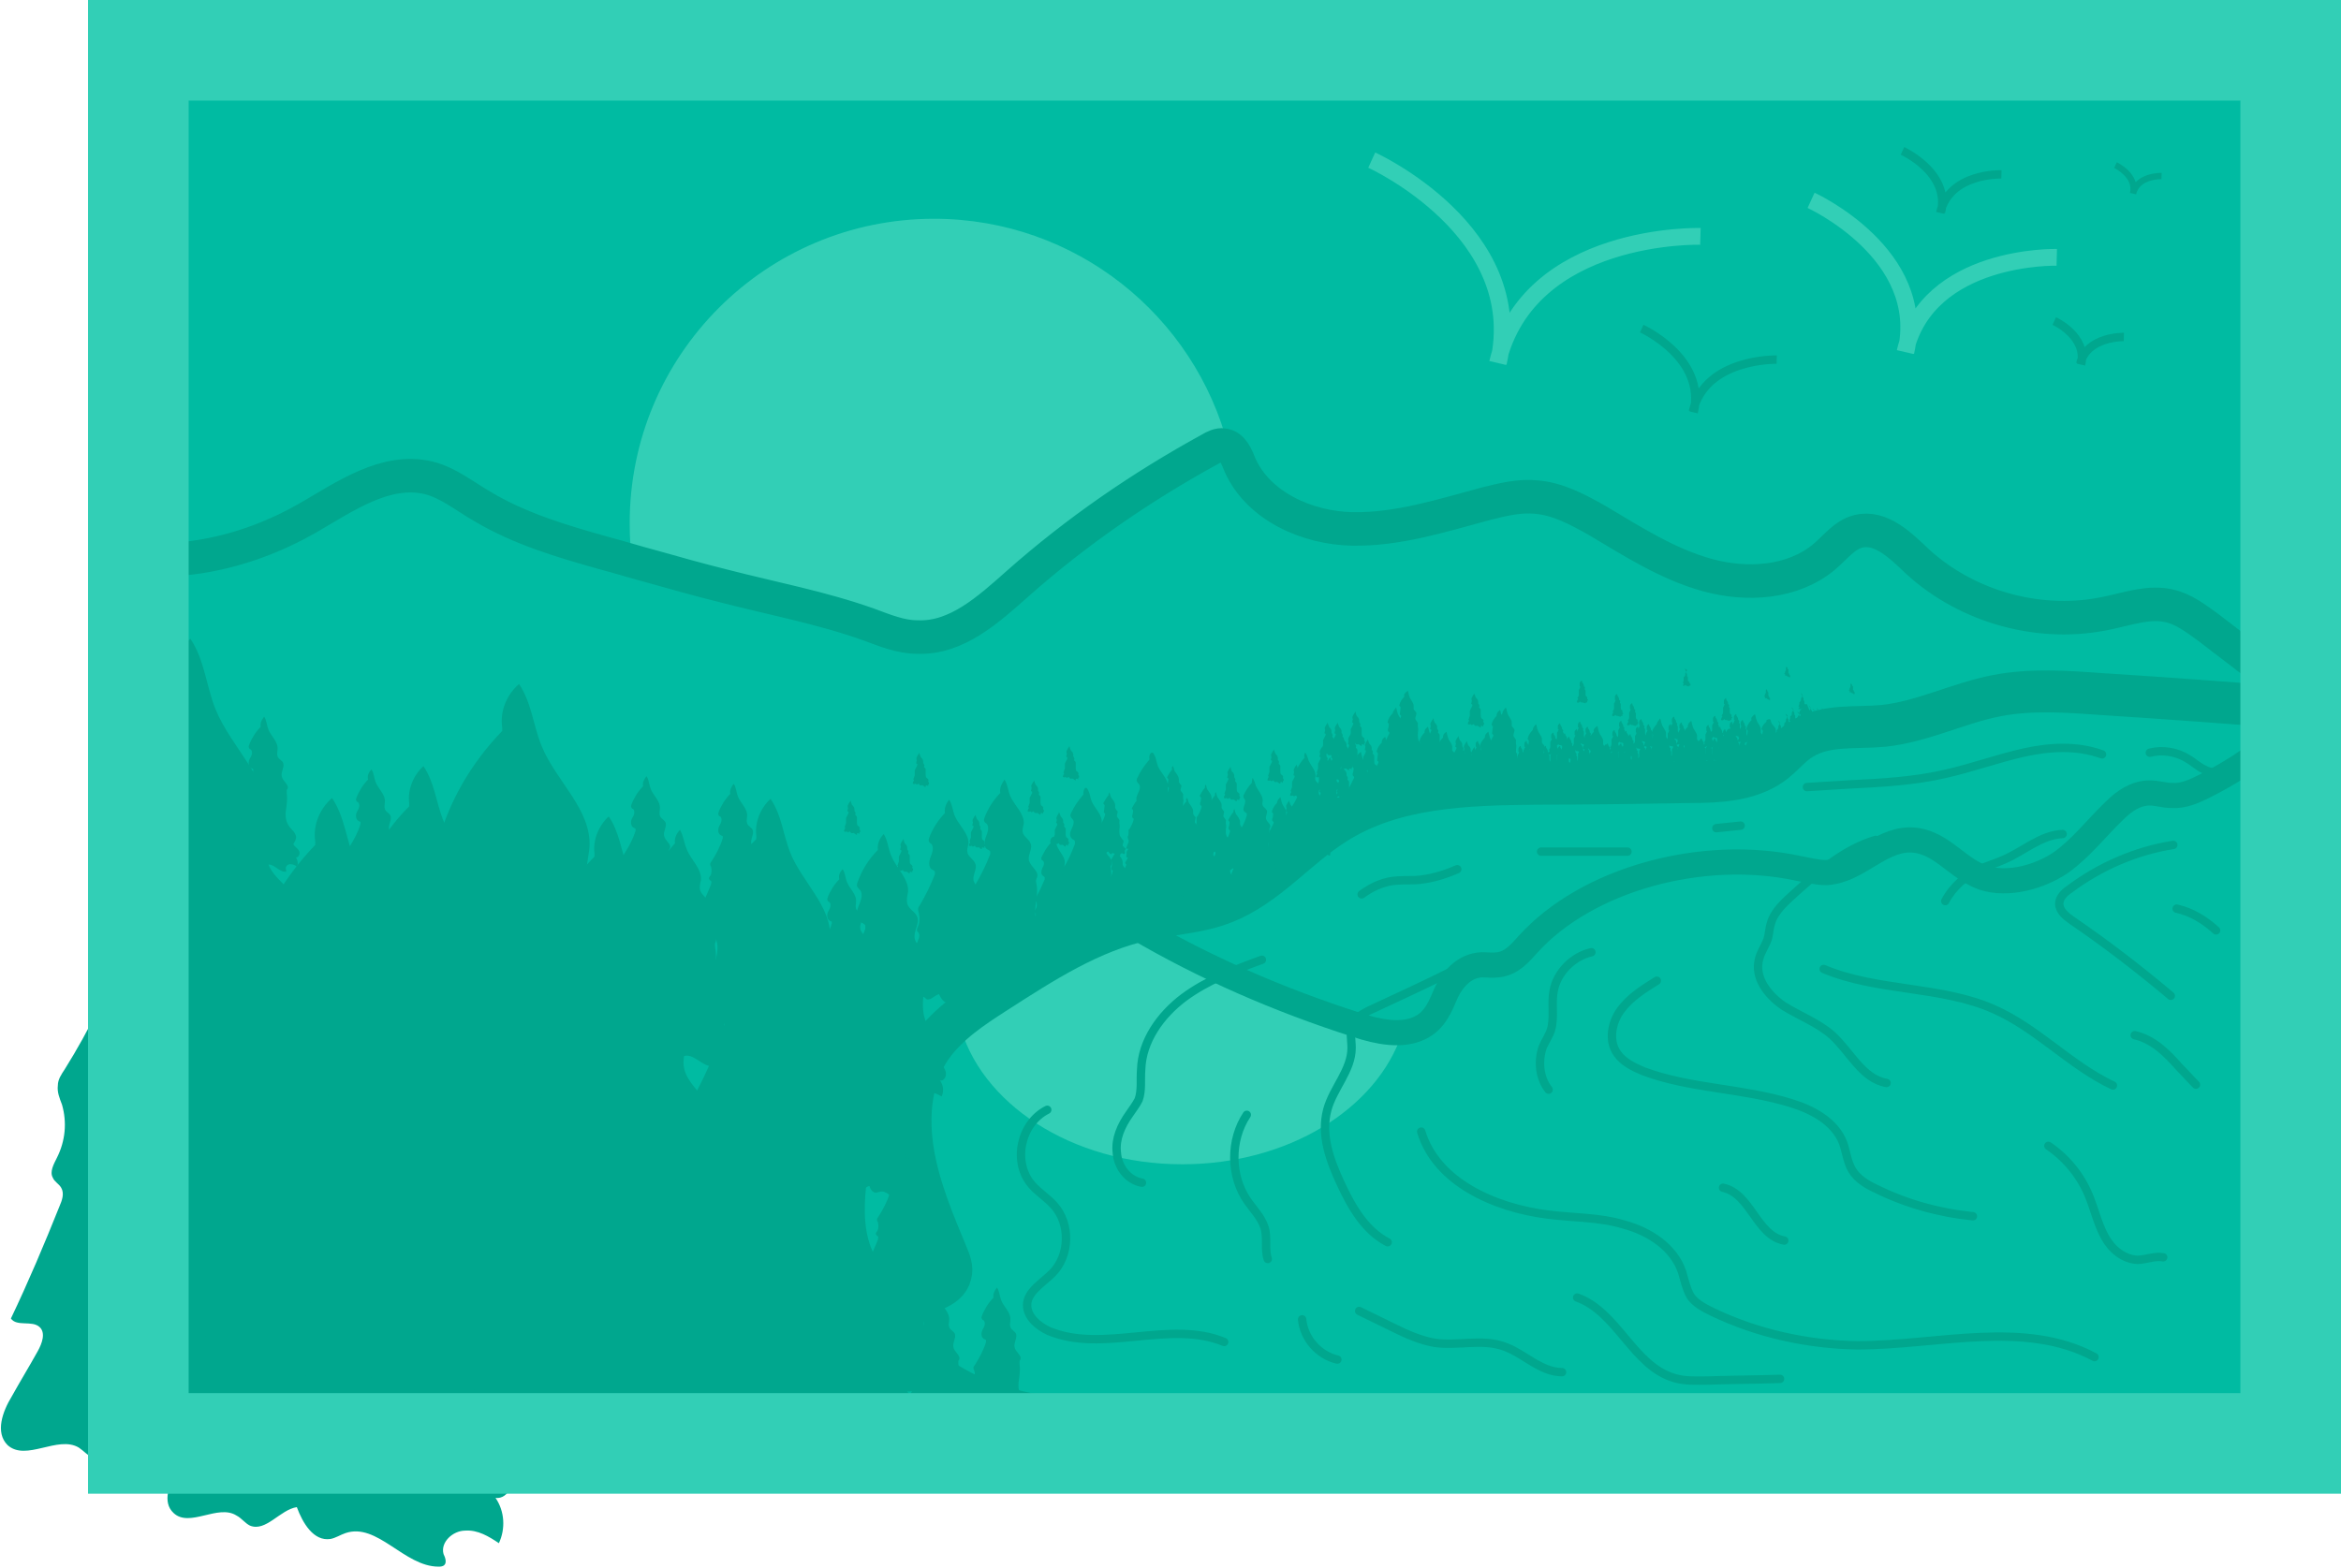 <svg xmlns="http://www.w3.org/2000/svg" width="279.2" height="187.1" viewBox="0 0 279.2 187.1">
  <path fill="#00BBA2" d="M16.5 6h256.7v166.2H16.5z"/>
  <path fill="#32CFB6" d="M146.5 53.3c-4-15.6-18.2-27.2-35.1-27.2-20.1 0-36.3 16.3-36.3 36.3 0 1.8.1 3.7.4 5.4.6 0 1.3 0 1.9.3.6.1 1.1.2 1.5.4h.6c.9 0 1.7.3 2.3.7h.1c1.8 0 3 .9 3.7 2.1h.4c2.9.1 5.7.5 8.5.9 3.2.4 6.5.8 9.6 1.7 3 .9 5.9 2.7 9 1.4 5.5-2.3 9.5-8 14.3-11.4 5-3.5 10.9-5.2 15.9-8.6.3-.2.7-.4 1-.5.3-.7 1.1-1.3 2.2-1.5zm17.3 69.6c-8.9-2.3-17.2-6.2-25.3-10.5-.7-.4-1.2-.8-1.5-1.3-.5.1-1 .3-1.5.4-2.2.5-4.5.7-6.8.9-.4.6-.9 1.2-1.6 1.5-4.7 2-8.3 5.6-12.7 8.1 2.4 9.6 13.4 16.9 26.6 16.9 12.6 0 23.2-6.6 26.2-15.6-.5-.1-.9-.2-1.2-.4-.7.2-1.4.2-2.2 0z"/>
  <path fill="none" stroke="#00A78E" stroke-width="4" stroke-miterlimit="10" d="M11.7 65.9c8.4 2.2 17.5.2 25-4.1 4.5-2.6 9.3-6 14.4-4.8 2.4.6 4.3 2.2 6.4 3.4 4.5 2.7 9.6 4.2 14.6 5.6 1.9.5 3.8 1.1 5.7 1.6 2.8.8 5.7 1.6 8.5 2.3 5.8 1.5 11.7 2.6 17.3 4.6 1.9.7 3.8 1.5 5.8 1.5 4.7.2 8.5-3.3 12-6.4 7-6.2 14.7-11.5 22.9-16 .5-.3 1.1-.6 1.6-.5 1.1.1 1.6 1.4 2 2.4 2.2 4.9 8 7.5 13.4 7.6s10.7-1.6 15.9-3c2-.5 4-1 6-.8 2.6.2 5 1.5 7.3 2.8 4.2 2.5 8.4 5.2 13.1 6.5 4.7 1.3 10.2 1 14-2.2 1.3-1.1 2.4-2.6 4-3 2.7-.7 5.1 1.7 7.1 3.6 6 5.5 14.8 7.9 22.8 6.1 2.4-.5 4.9-1.4 7.3-.8 1.7.4 3.1 1.5 4.5 2.5 3.1 2.4 6.3 4.8 9.4 7.2"/>
  <path fill="none" stroke="#00A78E" stroke-width="5" stroke-miterlimit="10" d="M274.3 84.5c-7.9-.6-15.8-1.2-23.7-1.7-4.2-.3-8.4-.6-12.5.2-4.6.9-8.8 3.1-13.5 3.6-3.3.3-6.8-.2-9.6 1.5-1.4.8-2.4 2.2-3.7 3.1-2.7 1.9-6.3 2.1-9.6 2.1-6.2.1-12.3.2-18.5.2-8.3.1-17 .3-24 4.8-4.6 2.9-8.1 7.4-13.2 9.4-3 1.2-6.3 1.3-9.4 2-6.5 1.4-12.2 5.1-17.8 8.7-2.8 1.8-5.7 3.7-7.7 6.5-2.5 3.6-2.9 8.2-2.2 12.5.7 4.3 2.4 8.3 4.1 12.4.3.7.6 1.5.4 2.2-.4 1.9-3.2 2-4.7 3.3-2.4 2.1-.4 6.1 2 8.1 6.8 5.5 16.1 6.3 24.8 6.4s17.7-.5 25.7 2.9"/>
  <path fill="none" stroke="#00A78E" stroke-width="3" stroke-linecap="round" stroke-miterlimit="10" d="M135.6 110.7c8 4.7 16.9 8.6 26.3 11.6 2.4.8 5.3 1.4 7.5.3 1.8-.9 2.4-2.6 3.1-4.2.7-1.5 2.1-3.2 4.2-3.3.7 0 1.3.1 2 0 1.6-.2 2.6-1.4 3.5-2.4 7-7.8 20.8-11.6 32.3-9.1 1.1.2 2.2.5 3.3.5 3.7-.2 6.2-3.8 9.9-3.9 3.7 0 5.5 3.3 8.8 4.5 3 1 6.8-.1 9.3-1.8 2.5-1.8 4.2-4.1 6.4-6.2 1.1-1.1 2.5-2.1 4.2-2.1.9 0 1.7.3 2.6.3 1.4.1 2.7-.5 3.9-1.1 5.8-2.9 10.7-6.9 14.1-11.5"/>
  <path fill="#00A78E" d="M20.2 81.8c-3.4 3.5-6.1 7.7-7.8 12.3-.2.5-.4 1-.2 1.5.2.6.7.9 1.1 1.4 1.4 1.7.5 4.3-.4 6.4-.9 2.1-1.4 4.9.5 6.2.6.4 1.5.6 1.8 1.4.2.4 0 .9-.1 1.3-1.9 5.4-4.4 10.5-7.4 15.3-.4.6-.8 1.2-.8 1.9-.1.8.2 1.5.5 2.3.6 2.1.4 4.3-.6 6.3-.4.8-.9 1.7-.5 2.4.2.5.7.7 1 1.2.4.7.1 1.5-.2 2.2-1.8 4.5-3.7 9-5.8 13.4.7 1 2.5.2 3.4 1 .8.7.3 2-.2 2.9-1 1.8-2.1 3.6-3.1 5.4-1.1 1.8-2 4.3-.5 5.8 2.2 2 6-1.2 8.5.3.6.4 1.1 1 1.8 1.3 2.2.9 4-2.1 6.4-2.4.8 2.1 2.3 4.6 4.6 4.3.7-.1 1.3-.5 2-.7 4.3-1.5 8 4.5 12.5 4.6.3 0 .6 0 .8-.2.4-.4.1-1-.1-1.5-.4-1.6 1.3-3.1 2.9-3.2 1.6-.1 3.2.8 4.6 1.7.9-1.9.7-4.3-.5-6.1 1.8.2 2.8-2.4 2-4s-2.5-2.7-3.6-4.1c-.2-.3-.5-.6-.4-1 0-.4.3-.8.6-1.1 1.2-1.5 1.5-3.7.8-5.4-.8-1.9-2.6-3.2-3.8-4.8-2.3-3-2.5-7.1-2.2-10.9.3-3.8 1.1-7.6.5-11.3-.1-.7-.3-1.4-.1-2.1.1-.5.3-.9.5-1.3.8-3-3.3-5.1-4-8.2-.6-2.8 1.9-5.7.9-8.4-.7-2-3.1-3-3.7-5.1-.5-1.5.1-3 .2-4.5.3-5.1-4.5-9-6.4-13.7-1.1-2.7-1.3-5.9-3-8.4-1.7 1.4-2.6 3.7-2.3 5.9"/>
  <path fill="#00A78E" d="M59.9 87.2c-3 3.1-5.4 6.8-6.9 10.9-.2.4-.3.9-.2 1.3.2.5.6.8 1 1.2 1.3 1.5.4 3.8-.3 5.6-.8 1.8-1.2 4.3.4 5.4.6.4 1.3.6 1.6 1.2.1.4 0 .8-.1 1.2-1.7 4.7-3.9 9.3-6.5 13.5-.3.5-.7 1.1-.7 1.7-.1.7.2 1.3.4 2 .5 1.8.3 3.8-.5 5.5-.3.7-.8 1.5-.4 2.1.2.4.7.6.9 1 .3.6.1 1.3-.1 2-1.6 4-3.3 7.9-5.1 11.8.6.9 2.2.2 3 .9.7.6.2 1.7-.2 2.5-.9 1.6-1.8 3.2-2.8 4.8-.9 1.6-1.8 3.8-.4 5.1 1.9 1.8 5.3-1.1 7.5.3.6.3 1 .9 1.6 1.2 1.9.8 3.6-1.9 5.6-2.2.7 1.9 2 4.1 4 3.8.6-.1 1.2-.5 1.8-.7 3.8-1.3 7 4 11.1 4 .2 0 .5 0 .7-.2.3-.3.1-.9-.1-1.3-.4-1.4 1.1-2.8 2.6-2.8 1.5-.1 2.8.7 4 1.5.8-1.7.7-3.8-.4-5.4 1.6.2 2.5-2.1 1.8-3.6s-2.2-2.4-3.2-3.6c-.2-.3-.4-.5-.4-.9s.3-.7.5-1c1.1-1.3 1.4-3.2.7-4.8-.7-1.7-2.3-2.8-3.4-4.3-2-2.7-2.2-6.3-2-9.6s.9-6.7.4-10c-.1-.6-.2-1.3-.1-1.9.1-.4.3-.8.4-1.2.7-2.7-2.9-4.5-3.5-7.2-.5-2.5 1.7-5.1.8-7.4-.6-1.8-2.7-2.7-3.3-4.5-.4-1.3.1-2.7.2-4 .3-4.5-4-7.9-5.7-12.1-1-2.4-1.2-5.2-2.7-7.4-1.5 1.3-2.3 3.3-2 5.2"/>
  <path fill="#00A78E" d="M37.6 100.8c-3 3.1-5.4 6.8-6.9 10.9-.2.4-.3.9-.2 1.3.2.5.6.8 1 1.2 1.3 1.5.4 3.8-.3 5.6-.8 1.8-1.2 4.3.4 5.4.6.4 1.3.6 1.6 1.2.1.4 0 .8-.1 1.2-1.7 4.7-3.9 9.3-6.5 13.5-.3.5-.7 1.1-.7 1.7-.1.7.2 1.3.4 2 .5 1.8.3 3.8-.5 5.5-.3.7-.8 1.5-.4 2.1.2.4.7.6.9 1 .3.6.1 1.3-.1 2-1.6 4-3.3 7.9-5.1 11.8.6.9 2.2.2 3 .9.7.6.2 1.7-.2 2.5-.9 1.6-1.8 3.2-2.8 4.8-.9 1.6-1.8 3.8-.4 5.1 1.9 1.8 5.3-1.1 7.5.3.6.3 1 .9 1.6 1.2 1.9.8 3.6-1.9 5.6-2.2.7 1.9 2 4.1 4 3.8.6-.1 1.2-.5 1.8-.7 3.8-1.3 7 4 11.1 4 .2 0 .5 0 .7-.2.3-.3.1-.9-.1-1.3-.4-1.4 1.1-2.8 2.6-2.8 1.5-.1 2.8.7 4 1.5.8-1.7.7-3.8-.4-5.4 1.6.2 2.5-2.1 1.8-3.6s-2.2-2.4-3.2-3.6c-.2-.3-.4-.5-.4-.9s.3-.7.5-1c1.1-1.3 1.4-3.2.7-4.8-.7-1.7-2.3-2.8-3.4-4.3-2-2.7-2.2-6.3-2-9.6.3-3.3.9-6.7.4-10-.1-.6-.2-1.3-.1-1.9.1-.4.3-.8.4-1.2.7-2.7-2.9-4.5-3.5-7.2-.5-2.5 1.7-5.1.8-7.4-.6-1.8-2.7-2.7-3.3-4.5-.4-1.3.1-2.7.2-4 .3-4.5-4-7.9-5.7-12.1-1-2.4-1.2-5.2-2.7-7.4-1.5 1.3-2.3 3.3-2 5.2m42.9.2c-.9 1-1.6 2.1-2.1 3.3 0 .1-.1.3-.1.4 0 .2.2.3.3.4.4.5.1 1.2-.1 1.7-.2.6-.4 1.3.1 1.7.2.1.4.2.5.4v.4c-.5 1.5-1.2 2.8-2 4.1-.1.2-.2.3-.2.5s.1.4.1.6c.2.6.1 1.2-.2 1.7-.1.2-.2.5-.1.7l.3.3c.1.2 0 .4 0 .6-.5 1.2-1 2.4-1.6 3.6.2.3.7.1.9.3.2.2.1.5-.1.8-.3.5-.6 1-.8 1.5-.3.5-.5 1.2-.1 1.6.6.5 1.6-.3 2.3.1.2.1.3.3.5.4.6.3 1.1-.6 1.7-.7.2.6.6 1.3 1.2 1.2.2 0 .4-.1.5-.2 1.2-.4 2.2 1.2 3.4 1.2.1 0 .2 0 .2-.1.1-.1 0-.3 0-.4-.1-.4.3-.8.8-.9s.9.2 1.2.5c.3-.5.2-1.2-.1-1.6.5.1.8-.6.5-1.1-.2-.4-.7-.7-1-1.1-.1-.1-.1-.2-.1-.3 0-.1.1-.2.2-.3.3-.4.4-1 .2-1.5s-.7-.9-1-1.3c-.6-.8-.7-1.9-.6-2.9.1-1 .3-2.1.1-3.1 0-.2-.1-.4 0-.6 0-.1.1-.2.1-.4.2-.8-.9-1.4-1.1-2.2-.2-.8.5-1.6.2-2.3-.2-.5-.8-.8-1-1.4-.1-.4 0-.8.1-1.2.1-1.4-1.2-2.4-1.7-3.7-.3-.7-.4-1.6-.8-2.3-.4.4-.7 1-.6 1.6m6.6-5.9c-.6.6-1.1 1.4-1.4 2.2 0 .1-.1.2 0 .3 0 .1.1.2.2.2.3.3.1.8-.1 1.1-.2.4-.2.9.1 1.1.1.1.3.1.3.2v.2c-.3 1-.8 1.9-1.3 2.7-.1.1-.1.2-.2.3 0 .1 0 .3.1.4.1.4.1.8-.1 1.1-.1.1-.2.3-.1.4 0 .1.1.1.2.2s0 .3 0 .4c-.3.8-.7 1.6-1 2.4.1.2.4 0 .6.2.1.1.1.3 0 .5-.2.3-.4.6-.6 1-.2.3-.4.8-.1 1 .4.4 1.1-.2 1.5.1.1.1.2.2.3.2.4.2.7-.4 1.1-.4.1.4.4.8.8.8.1 0 .2-.1.4-.1.8-.3 1.4.8 2.2.8h.1c.1-.1 0-.2 0-.3-.1-.3.2-.6.5-.6s.6.1.8.3c.2-.3.1-.8-.1-1.1.3 0 .5-.4.4-.7-.1-.3-.4-.5-.6-.7 0-.1-.1-.1-.1-.2s.1-.1.1-.2c.2-.3.3-.7.1-1-.1-.3-.5-.6-.7-.9-.4-.5-.5-1.3-.4-1.9.1-.7.2-1.4.1-2v-.4c0-.1.1-.2.1-.2.2-.5-.6-.9-.7-1.5-.1-.5.3-1 .2-1.5-.1-.4-.6-.5-.7-.9-.1-.3 0-.5 0-.8.1-.9-.8-1.6-1.1-2.4-.2-.5-.2-1.1-.5-1.5-.3.4-.5.8-.4 1.2"/>
  <path fill="#00A78E" d="M76.7 93.8c-.6.6-1.1 1.4-1.4 2.2 0 .1-.1.2 0 .3 0 .1.1.2.2.2.3.3.1.8-.1 1.1s-.2.9.1 1.1c.1.1.3.1.3.2v.2c-.3 1-.8 1.9-1.3 2.7-.1.1-.1.2-.2.3 0 .1 0 .3.1.4.1.4.1.8-.1 1.1-.1.1-.2.3-.1.4 0 .1.1.1.2.2s0 .3 0 .4c-.3.8-.7 1.6-1 2.4.1.2.4 0 .6.2.1.1.1.3 0 .5-.2.3-.4.6-.6 1-.2.3-.4.8-.1 1 .4.4 1.1-.2 1.5.1.1.1.2.2.3.2.4.2.7-.4 1.1-.4.1.4.4.8.8.8.1 0 .2-.1.4-.1.8-.3 1.4.8 2.2.8h.1c.1-.1 0-.2 0-.3-.1-.3.2-.6.5-.6s.6.1.8.3c.2-.3.1-.8-.1-1.1.3 0 .5-.4.4-.7-.1-.3-.4-.5-.6-.7 0-.1-.1-.1-.1-.2s.1-.1.1-.2c.2-.3.3-.7.1-1-.1-.3-.5-.6-.7-.9-.4-.5-.5-1.3-.4-1.9s.2-1.4.1-2v-.4c0-.1.1-.2.1-.2.2-.5-.6-.9-.7-1.5-.1-.5.3-1 .2-1.5-.1-.4-.6-.5-.7-.9-.1-.3 0-.5 0-.8.1-.9-.8-1.6-1.1-2.4-.2-.5-.2-1.1-.5-1.5-.3.4-.5.8-.4 1.2M43.9 93c-.6.6-1.1 1.4-1.4 2.2 0 .1-.1.2 0 .3 0 .1.1.2.2.2.3.3.1.8-.1 1.1s-.2.9.1 1.1c.1.1.3.1.3.2v.2c-.3 1-.8 1.9-1.3 2.7-.1.1-.1.2-.2.3 0 .1 0 .3.1.4.1.4.1.8-.1 1.1-.1.1-.2.3-.1.4 0 .1.1.1.2.2s0 .3 0 .4c-.3.8-.7 1.6-1 2.4.1.2.4 0 .6.2.1.1.1.3 0 .5-.2.3-.4.6-.6 1-.2.3-.4.8-.1 1 .4.4 1.1-.2 1.5.1.1.1.2.2.3.2.4.2.7-.4 1.1-.4.1.4.4.8.8.8.1 0 .2-.1.4-.1.8-.3 1.4.8 2.2.8h.1c.1-.1 0-.2 0-.3-.1-.3.2-.6.5-.6s.6.1.8.3c.2-.3.1-.8-.1-1.1.3 0 .5-.4.4-.7-.1-.3-.4-.5-.6-.7 0-.1-.1-.1-.1-.2s.1-.1.1-.2c.2-.3.3-.7.1-1-.1-.3-.5-.6-.7-.9-.4-.5-.5-1.3-.4-1.9.1-.7.2-1.4.1-2v-.4c0-.1.1-.2.1-.2.2-.5-.6-.9-.7-1.5-.1-.5.3-1 .2-1.5-.1-.4-.6-.5-.7-.9-.1-.3 0-.5 0-.8.1-.9-.8-1.6-1.1-2.4-.2-.5-.2-1.1-.5-1.5-.4.4-.5.8-.4 1.2m-12.8-6.3c-.6.6-1.1 1.4-1.4 2.2 0 .1-.1.2 0 .3 0 .1.1.2.2.2.3.3.1.8-.1 1.1s-.2.9.1 1.1c.1.1.3.1.3.2v.2c-.3 1-.8 1.9-1.3 2.7-.1.1-.1.2-.2.3 0 .1 0 .3.1.4.1.4.1.8-.1 1.1-.1.1-.2.3-.1.4 0 .1.1.1.2.2s0 .3 0 .4c-.3.8-.7 1.6-1 2.4.1.2.4 0 .6.2.1.1.1.3 0 .5-.2.3-.4.6-.6 1-.2.3-.4.8-.1 1 .4.4 1.1-.2 1.5.1.1.1.2.2.3.2.4.2.7-.4 1.1-.4.1.4.4.8.8.8.1 0 .2-.1.4-.1.8-.3 1.4.8 2.2.8h.1c.1-.1 0-.2 0-.3-.1-.3.2-.6.5-.6s.6.1.8.3c.2-.3.1-.8-.1-1.1.3 0 .5-.4.4-.7-.1-.3-.4-.5-.6-.7 0-.1-.1-.1-.1-.2s.1-.1.1-.2c.2-.3.3-.7.1-1-.1-.3-.5-.6-.7-.9-.4-.5-.5-1.3-.4-1.9.1-.7.2-1.4.1-2v-.4c0-.1.1-.2.1-.2.2-.5-.6-.9-.7-1.5-.1-.5.3-1 .2-1.5-.1-.4-.6-.5-.7-.9-.1-.3 0-.5 0-.8.1-.9-.8-1.6-1.1-2.4-.2-.5-.2-1.1-.5-1.5-.3.4-.5.8-.4 1.2m75.9 50.4c-.6.6-1.1 1.4-1.4 2.2 0 .1-.1.2 0 .3 0 .1.1.2.2.2.3.3.1.8-.1 1.1-.2.4-.2.9.1 1.1.1.1.3.1.3.2v.2c-.3 1-.8 1.9-1.3 2.7-.1.1-.1.2-.2.3 0 .1 0 .3.1.4.1.4.1.8-.1 1.1-.1.1-.2.3-.1.4 0 .1.1.1.2.2s0 .3 0 .4c-.3.8-.7 1.6-1 2.4.1.2.4 0 .6.2.1.1.1.3 0 .5-.2.3-.4.6-.6 1-.2.3-.4.8-.1 1 .4.4 1.1-.2 1.5.1.1.1.2.2.3.2.4.2.7-.4 1.1-.4.1.4.4.8.8.8.1 0 .2-.1.4-.1.8-.3 1.4.8 2.2.8h.1c.1-.1 0-.2 0-.3-.1-.3.2-.6.5-.6s.6.1.8.3c.2-.3.1-.8-.1-1.1.3 0 .5-.4.4-.7-.1-.3-.4-.5-.6-.7 0-.1-.1-.1-.1-.2s.1-.1.1-.2c.2-.3.3-.7.1-1-.1-.3-.5-.6-.7-.9-.4-.5-.5-1.3-.4-1.9.1-.7.2-1.4.1-2v-.4c0-.1.1-.2.1-.2.2-.5-.6-.9-.7-1.5-.1-.5.3-1 .2-1.5-.1-.4-.6-.5-.7-.9-.1-.3 0-.5 0-.8.1-.9-.8-1.6-1.1-2.4-.2-.5-.2-1.1-.5-1.5-.3.4-.4.8-.4 1.2"/>
  <path fill="#00A78E" d="M104.2 125.7c-.6.6-1.1 1.4-1.4 2.2 0 .1-.1.2 0 .3 0 .1.1.2.2.2.3.3.1.8-.1 1.1-.2.4-.2.9.1 1.1.1.1.3.1.3.2v.2c-.3 1-.8 1.9-1.3 2.7-.1.1-.1.2-.2.3 0 .1 0 .3.1.4.1.4.1.8-.1 1.1-.1.1-.2.3-.1.4 0 .1.1.1.2.2s0 .3 0 .4c-.3.8-.7 1.6-1 2.4.1.2.4 0 .6.2.1.1.1.3 0 .5-.2.3-.4.6-.6 1-.2.3-.4.8-.1 1 .4.4 1.1-.2 1.5.1.1.1.2.2.3.2.4.2.7-.4 1.1-.4.1.4.4.8.8.8.1 0 .2-.1.4-.1.8-.3 1.4.8 2.2.8h.1c.1-.1 0-.2 0-.3-.1-.3.2-.6.5-.6s.6.1.8.3c.2-.3.1-.8-.1-1.1.3 0 .5-.4.4-.7-.1-.3-.4-.5-.6-.7 0-.1-.1-.1-.1-.2s.1-.1.1-.2c.2-.3.3-.7.1-1-.1-.3-.5-.6-.7-.9-.4-.5-.5-1.3-.4-1.9.1-.7.2-1.4.1-2v-.4c0-.1.1-.2.1-.2.2-.5-.6-.9-.7-1.5-.1-.5.3-1 .2-1.5-.1-.4-.6-.5-.7-.9-.1-.3 0-.5 0-.8.1-.9-.8-1.6-1.1-2.4-.2-.5-.2-1.1-.5-1.5-.3.4-.5.8-.4 1.2m7 29.1c-.6.6-1.1 1.4-1.4 2.2 0 .1-.1.2 0 .3 0 .1.1.2.2.2.3.3.1.8-.1 1.1-.2.4-.2.9.1 1.1.1.1.3.1.3.2v.2c-.3 1-.8 1.9-1.3 2.7-.1.1-.1.2-.2.3 0 .1 0 .3.1.4.1.4.1.8-.1 1.1-.1.1-.2.3-.1.4 0 .1.1.1.2.2s0 .3 0 .4c-.3.8-.7 1.6-1 2.4.1.2.4 0 .6.2.1.1.1.3 0 .5-.2.3-.4.6-.6 1-.2.3-.4.8-.1 1 .4.4 1.1-.2 1.5.1.1.1.2.2.3.2.4.2.7-.4 1.1-.4.1.4.4.8.8.8.1 0 .2-.1.4-.1.8-.3 1.4.8 2.2.8h.1c.1-.1 0-.2 0-.3-.1-.3.2-.6.5-.6s.6.1.8.3c.2-.3.1-.8-.1-1.1.3 0 .5-.4.4-.7-.1-.3-.4-.5-.6-.7 0-.1-.1-.1-.1-.2s.1-.1.1-.2c.2-.3.3-.7.1-1-.1-.3-.5-.6-.7-.9-.4-.5-.5-1.3-.4-1.9.1-.7.2-1.4.1-2v-.4c0-.1.1-.2.1-.2.2-.5-.6-.9-.7-1.5-.1-.5.3-1 .2-1.5-.1-.4-.6-.5-.7-.9-.1-.3 0-.5 0-.8.1-.9-.8-1.6-1.1-2.4-.2-.5-.2-1.1-.5-1.5-.3.4-.5.8-.4 1.2"/>
  <path fill="#00A78E" d="M118.5 154.8c-.6.6-1.1 1.4-1.4 2.2 0 .1-.1.2 0 .3 0 .1.1.2.2.2.3.3.1.8-.1 1.1-.2.4-.2.9.1 1.1.1.1.3.1.3.2v.2c-.3 1-.8 1.9-1.3 2.7-.1.1-.1.2-.2.3 0 .1 0 .3.1.4.1.4.1.8-.1 1.1-.1.1-.2.3-.1.4 0 .1.1.1.2.2s0 .3 0 .4c-.3.8-.7 1.6-1 2.4.1.2.4 0 .6.2.1.1.1.3 0 .5-.2.3-.4.6-.6 1-.2.3-.4.8-.1 1 .4.4 1.1-.2 1.5.1.1.1.2.2.3.2.4.2.7-.4 1.1-.4.1.4.4.8.8.8.1 0 .2-.1.4-.1.8-.3 1.4.8 2.2.8h.1c.1-.1 0-.2 0-.3-.1-.3.2-.6.5-.6s.6.1.8.3c.2-.3.1-.8-.1-1.1.3 0 .5-.4.4-.7-.1-.3-.4-.5-.6-.7 0-.1-.1-.1-.1-.2s.1-.1.1-.2c.2-.3.3-.7.1-1-.1-.3-.5-.6-.7-.9-.4-.5-.5-1.3-.4-1.9.1-.7.2-1.4.1-2v-.4c0-.1.1-.2.1-.2.2-.5-.6-.9-.7-1.5-.1-.5.3-1 .2-1.5-.1-.4-.6-.5-.7-.9-.1-.3 0-.5 0-.8.1-.9-.8-1.6-1.1-2.4-.2-.5-.2-1.1-.5-1.5-.3.4-.5.8-.4 1.2m-18.4-49.9c-.6.6-1.1 1.4-1.4 2.2 0 .1-.1.2 0 .3 0 .1.1.2.2.2.3.3.1.8-.1 1.1s-.2.9.1 1.1c.1.1.3.1.3.2v.2c-.3 1-.8 1.9-1.3 2.7-.1.1-.1.2-.2.3 0 .1 0 .3.1.4.1.4.1.8-.1 1.1-.1.1-.2.3-.1.4 0 .1.1.1.2.2s0 .3 0 .4c-.3.8-.7 1.6-1 2.4.1.2.4 0 .6.2.1.1.1.3 0 .5-.2.3-.4.6-.6 1-.2.3-.4.8-.1 1 .4.4 1.1-.2 1.5.1.1.1.2.2.3.2.4.2.7-.4 1.1-.4.1.4.4.8.8.8.1 0 .2-.1.4-.1.8-.3 1.4.8 2.2.8h.1c.1-.1 0-.2 0-.3-.1-.3.2-.6.5-.6s.6.1.8.3c.2-.3.1-.8-.1-1.1.3 0 .5-.4.4-.7-.1-.3-.4-.5-.6-.7 0-.1-.1-.1-.1-.2s.1-.1.1-.2c.2-.3.3-.7.1-1-.1-.3-.5-.6-.7-.9-.4-.5-.5-1.3-.4-1.9.1-.7.2-1.4.1-2v-.4c0-.1.1-.2.1-.2.2-.5-.6-.9-.7-1.5-.1-.5.3-1 .2-1.5-.1-.4-.6-.5-.7-.9-.1-.3 0-.5 0-.8.1-.9-.8-1.6-1.1-2.4-.2-.5-.2-1.1-.5-1.5-.4.4-.5.8-.4 1.2m25.2-4.3c-.5.5-.8 1.1-1.1 1.7v.2c0 .1.1.1.2.2.2.2.1.6-.1.9-.1.3-.2.7.1.9.1.1.2.1.2.2v.2c-.3.7-.6 1.4-1 2.1-.1.1-.1.2-.1.3 0 .1 0 .2.1.3.1.3.1.6-.1.9-.1.1-.1.2-.1.3 0 .1.1.1.1.2.1.1 0 .2 0 .3-.2.6-.5 1.2-.8 1.8.1.1.3 0 .5.1.1.1 0 .3 0 .4-.1.2-.3.5-.4.7-.1.2-.3.6-.1.8.3.3.8-.2 1.2 0 .1.1.2.1.2.2.3.1.6-.3.9-.3.1.3.3.6.6.6.1 0 .2-.1.3-.1.6-.2 1.1.6 1.7.6h.1c.1-.1 0-.1 0-.2-.1-.2.2-.4.4-.4s.4.1.6.2c.1-.3.1-.6-.1-.8.3 0 .4-.3.3-.6s-.3-.4-.5-.6l-.1-.1c0-.1 0-.1.1-.1.2-.2.2-.5.1-.7-.1-.3-.4-.4-.5-.7-.3-.4-.4-1-.3-1.5s.1-1 .1-1.6v-.3c0-.1 0-.1.1-.2.1-.4-.5-.7-.5-1.1-.1-.4.3-.8.1-1.2-.1-.3-.4-.4-.5-.7-.1-.2 0-.4 0-.6 0-.7-.6-1.2-.9-1.9-.2-.4-.2-.8-.4-1.2-.4.1-.5.5-.4.8m-76.5-4.4c-2.6 2.6-4.6 5.8-5.8 9.2-.1.4-.3.8-.2 1.1.1.4.5.7.8 1 1.1 1.3.4 3.2-.3 4.8-.7 1.5-1 3.7.4 4.6.5.3 1.1.5 1.3 1 .1.3 0 .7-.1 1-1.4 4-3.3 7.9-5.5 11.4-.3.4-.6.9-.6 1.4-.1.6.2 1.1.3 1.7.4 1.5.3 3.2-.4 4.7-.3.6-.7 1.2-.4 1.8.2.3.6.5.8.9.3.5.1 1.1-.1 1.7-1.3 3.4-2.8 6.7-4.4 10 .5.8 1.9.2 2.6.8.6.5.2 1.5-.2 2.1-.8 1.3-1.6 2.7-2.3 4-.8 1.4-1.5 3.2-.4 4.3 1.6 1.5 4.5-.9 6.4.2.5.3.8.8 1.3 1 1.6.7 3-1.6 4.8-1.8.6 1.6 1.7 3.5 3.4 3.2.5-.1 1-.4 1.5-.6 3.3-1.1 6 3.4 9.4 3.4.2 0 .4 0 .6-.2.3-.3 0-.7-.1-1.1-.3-1.2.9-2.3 2.2-2.4 1.2 0 2.4.6 3.4 1.3.7-1.4.6-3.3-.4-4.6 1.4.2 2.1-1.8 1.5-3-.6-1.2-1.8-2-2.7-3.1-.2-.2-.3-.5-.3-.7 0-.3.3-.6.5-.8.9-1.1 1.2-2.7.6-4.1-.6-1.4-1.9-2.4-2.9-3.6-1.7-2.3-1.9-5.3-1.7-8.1.2-2.8.8-5.7.4-8.5-.1-.5-.2-1.1-.1-1.6.1-.3.3-.7.4-1 .6-2.3-2.5-3.8-3-6.1-.5-2.1 1.4-4.3.7-6.3-.5-1.5-2.3-2.3-2.8-3.8-.3-1.1.1-2.3.2-3.4.2-3.8-3.4-6.7-4.8-10.3-.8-2.1-1-4.4-2.3-6.3-1.2 1.1-1.9 2.8-1.7 4.4"/>
  <path fill="#00A78E" d="M70.9 102.2c-2.6 2.6-4.6 5.8-5.8 9.2-.1.4-.3.8-.2 1.1.1.4.5.7.8 1 1.1 1.3.4 3.2-.3 4.8-.7 1.5-1 3.7.4 4.6.5.3 1.1.5 1.3 1 .1.3 0 .7-.1 1-1.4 4-3.3 7.9-5.5 11.4-.3.4-.6.9-.6 1.4-.1.6.2 1.1.3 1.7.4 1.5.3 3.2-.4 4.7-.3.6-.7 1.2-.4 1.8.2.3.6.5.8.9.3.5.1 1.1-.1 1.7-1.3 3.4-2.8 6.7-4.4 10 .5.8 1.9.2 2.6.8.6.5.2 1.5-.2 2.1-.8 1.3-1.6 2.7-2.3 4-.8 1.4-1.5 3.2-.4 4.3 1.6 1.5 4.5-.9 6.4.2.5.3.8.8 1.3 1 1.6.7 3-1.6 4.8-1.8.6 1.6 1.7 3.5 3.4 3.2.5-.1 1-.4 1.5-.6 3.3-1.1 6 3.4 9.4 3.4.2 0 .4 0 .6-.2.3-.3 0-.7-.1-1.1-.3-1.2.9-2.3 2.2-2.4 1.2 0 2.4.6 3.4 1.3.7-1.4.6-3.3-.4-4.6 1.4.2 2.1-1.8 1.5-3-.6-1.2-1.8-2-2.7-3.1-.2-.2-.3-.5-.3-.7 0-.3.3-.6.5-.8.9-1.1 1.2-2.7.6-4.1-.6-1.4-1.9-2.4-2.9-3.6-1.7-2.3-1.9-5.3-1.7-8.1.2-2.8.8-5.7.4-8.5-.1-.5-.2-1.1-.1-1.6.1-.3.3-.7.4-1 .6-2.3-2.5-3.8-3-6.1-.5-2.1 1.4-4.3.7-6.3-.5-1.5-2.3-2.3-2.8-3.8-.3-1.1.1-2.3.2-3.4.2-3.8-3.4-6.7-4.8-10.3-.8-2.1-1-4.4-2.3-6.3-1.2 1.1-1.9 2.8-1.7 4.4"/>
  <path fill="#00A78E" d="M90.2 100.1c-2.6 2.6-4.6 5.8-5.8 9.2-.1.4-.3.8-.2 1.1.1.4.5.7.8 1 1.1 1.3.4 3.2-.3 4.8s-1 3.7.4 4.6c.5.3 1.1.5 1.3 1 .1.3 0 .7-.1 1-1.4 4-3.3 7.9-5.5 11.4-.3.4-.6.9-.6 1.4-.1.6.2 1.1.3 1.7.4 1.5.3 3.2-.4 4.7-.3.6-.7 1.2-.4 1.8.2.3.6.5.8.9.3.5.1 1.1-.1 1.7-1.3 3.4-2.8 6.7-4.4 10 .5.8 1.9.2 2.6.8.6.5.2 1.5-.2 2.1-.8 1.3-1.6 2.7-2.3 4-.8 1.4-1.5 3.2-.4 4.3 1.6 1.5 4.5-.9 6.4.2.5.3.8.8 1.3 1 1.6.7 3-1.6 4.8-1.8.6 1.6 1.7 3.5 3.4 3.2.5-.1 1-.4 1.5-.6 3.3-1.1 6 3.4 9.4 3.4.2 0 .4 0 .6-.2.3-.3 0-.7-.1-1.1-.3-1.2.9-2.3 2.2-2.4 1.2 0 2.4.6 3.4 1.3.7-1.4.6-3.3-.4-4.6 1.4.2 2.1-1.8 1.5-3-.6-1.2-1.8-2-2.7-3.1-.2-.2-.3-.5-.3-.7 0-.3.3-.6.5-.8.9-1.1 1.2-2.7.6-4.1-.6-1.4-1.9-2.4-2.9-3.6-1.7-2.3-1.9-5.3-1.7-8.1.2-2.8.8-5.7.4-8.5-.1-.5-.2-1.1-.1-1.6.1-.3.3-.7.4-1 .6-2.3-2.5-3.8-3-6.1-.5-2.1 1.4-4.3.7-6.3-.5-1.5-2.3-2.3-2.8-3.8-.3-1.1.1-2.3.2-3.4.2-3.8-3.4-6.7-4.8-10.3-.8-2.1-1-4.4-2.3-6.3-1.2 1.1-1.9 2.8-1.7 4.4m14.5 1.7c-1.1 1.1-1.9 2.4-2.4 3.8-.1.2-.1.3-.1.5.1.2.2.3.3.4.5.5.2 1.3-.1 2s-.4 1.5.2 1.9c.2.1.5.2.6.4v.4c-.6 1.7-1.4 3.3-2.3 4.8l-.3.6c0 .2.1.5.1.7.2.6.1 1.4-.2 2-.1.2-.3.5-.2.8.1.1.2.2.3.4.1.2 0 .5 0 .7l-1.8 4.2c.2.3.8.1 1.1.3.2.2.1.6-.1.9-.3.6-.7 1.1-1 1.7-.3.6-.6 1.4-.1 1.8.7.6 1.9-.4 2.7.1.2.1.3.3.5.4.7.3 1.3-.7 2-.8.3.7.7 1.4 1.4 1.3.2 0 .4-.2.6-.2 1.4-.5 2.5 1.4 3.9 1.4.1 0 .2 0 .2-.1.1-.1 0-.3 0-.5-.1-.5.4-1 .9-1s1 .3 1.4.5c.3-.6.2-1.4-.2-1.9.6.1.9-.7.6-1.3-.2-.5-.8-.8-1.1-1.3-.1-.1-.1-.2-.1-.3 0-.1.1-.2.2-.3.4-.5.5-1.1.3-1.7-.2-.6-.8-1-1.2-1.5-.7-.9-.8-2.2-.7-3.4.1-1.2.3-2.4.1-3.5 0-.2-.1-.4 0-.7 0-.1.1-.3.1-.4.3-.9-1-1.6-1.2-2.5-.2-.9.6-1.8.3-2.6-.2-.6-1-.9-1.2-1.6-.1-.5 0-.9.1-1.4.1-1.6-1.4-2.8-2-4.3-.4-.9-.4-1.8-.9-2.6-.5.5-.8 1.2-.7 1.9m8-4.4c-.8.8-1.5 1.9-1.9 3 0 .1-.1.2 0 .4 0 .1.2.2.3.3.3.4.1 1-.1 1.5s-.3 1.2.1 1.5c.2.1.4.2.4.3v.3c-.5 1.3-1.1 2.5-1.8 3.7-.1.1-.2.3-.2.5s.1.4.1.5c.1.5.1 1-.1 1.5-.1.2-.2.4-.1.6.1.1.2.2.2.3.1.2 0 .4 0 .5-.4 1.1-.9 2.2-1.4 3.2.2.3.6 0 .8.3.2.2.1.5-.1.7-.3.4-.5.9-.8 1.3-.3.4-.5 1-.1 1.4.5.5 1.4-.3 2.1.1.2.1.3.2.4.3.5.2 1-.5 1.5-.6.2.5.6 1.1 1.1 1 .2 0 .3-.1.5-.2 1-.4 1.9 1.1 3 1.1.1 0 .1 0 .2-.1s0-.2 0-.4c-.1-.4.3-.8.7-.8.4 0 .8.2 1.1.4.2-.5.2-1-.1-1.5.4.1.7-.6.5-1s-.6-.6-.9-1c-.1-.1-.1-.1-.1-.2s.1-.2.1-.3c.3-.4.4-.9.2-1.3-.2-.5-.6-.8-.9-1.2-.5-.7-.6-1.7-.5-2.6.1-.9.3-1.8.1-2.7 0-.2-.1-.3 0-.5 0-.1.1-.2.1-.3.2-.7-.8-1.2-1-2-.1-.7.5-1.4.2-2-.2-.5-.7-.7-.9-1.2-.1-.4 0-.7.1-1.1.1-1.2-1.1-2.2-1.6-3.3-.3-.7-.3-1.4-.7-2-.4.5-.6 1.1-.5 1.6"/>
  <path fill="#00A78E" d="M119.3 94.6c-.8.8-1.5 1.9-1.9 3 0 .1-.1.2 0 .4 0 .1.2.2.3.3.3.4.1 1-.1 1.5s-.3 1.2.1 1.5c.2.1.4.2.4.3v.3c-.5 1.3-1.1 2.5-1.8 3.7-.1.1-.2.3-.2.5s.1.4.1.5c.1.5.1 1-.1 1.5-.1.2-.2.4-.1.6.1.1.2.2.2.3.1.2 0 .4 0 .5-.4 1.1-.9 2.2-1.4 3.2.2.3.6 0 .8.3.2.2.1.5-.1.7-.3.4-.5.9-.8 1.3-.3.4-.5 1-.1 1.4.5.5 1.4-.3 2.1.1.2.1.3.2.4.3.5.2 1-.5 1.5-.6.2.5.6 1.1 1.1 1 .2 0 .3-.1.5-.2 1-.4 1.9 1.1 3 1.1.1 0 .1 0 .2-.1s0-.2 0-.4c-.1-.4.3-.8.7-.8.4 0 .8.2 1.1.4.2-.5.2-1-.1-1.5.4.1.7-.6.5-1s-.6-.6-.9-1c-.1-.1-.1-.1-.1-.2s.1-.2.1-.3c.3-.4.4-.9.2-1.3-.2-.5-.6-.8-.9-1.2-.5-.7-.6-1.7-.5-2.6.1-.9.3-1.8.1-2.7 0-.2-.1-.3 0-.5 0-.1.1-.2.1-.3.2-.7-.8-1.2-1-2-.1-.7.5-1.4.2-2-.2-.5-.7-.7-.9-1.2-.1-.4 0-.7.1-1.1.1-1.2-1.1-2.2-1.6-3.3-.3-.7-.3-1.4-.7-2-.4.6-.6 1.1-.5 1.6m9.9.2c-.6.7-1.1 1.4-1.5 2.3 0 .1-.1.2 0 .3 0 .1.1.2.2.3.3.3.1.8-.1 1.2-.2.4-.3.9.1 1.2.1.1.3.1.3.3v.3c-.4 1-.8 2-1.4 2.9-.1.1-.1.2-.2.4 0 .1 0 .3.1.4.1.4.1.8-.1 1.2-.1.1-.2.3-.1.5 0 .1.1.1.2.2s0 .3 0 .4c-.3.8-.7 1.7-1.1 2.5.1.2.5 0 .6.2.1.1.1.4 0 .5-.2.3-.4.7-.6 1-.2.3-.4.8-.1 1.1.4.4 1.1-.2 1.6.1.1.1.2.2.3.2.4.2.8-.4 1.2-.5.2.4.4.9.9.8.1 0 .2-.1.4-.1.8-.3 1.5.8 2.3.9h.1c.1-.1 0-.2 0-.3-.1-.3.2-.6.5-.6s.6.2.9.3c.2-.4.1-.8-.1-1.1.3 0 .5-.4.4-.8-.1-.3-.5-.5-.7-.8 0-.1-.1-.1-.1-.2s.1-.1.1-.2c.2-.3.3-.7.2-1-.1-.4-.5-.6-.7-.9-.4-.6-.5-1.3-.4-2s.2-1.4.1-2.1c0-.1-.1-.3 0-.4 0-.1.1-.2.1-.2.2-.6-.6-1-.7-1.5-.1-.5.4-1.1.2-1.6-.1-.4-.6-.6-.7-.9-.1-.3 0-.6 0-.9.1-1-.8-1.7-1.2-2.6-.2-.5-.2-1.1-.6-1.6-.3-.1-.4.4-.4.8m7.9-4.2c-.6.7-1.1 1.4-1.5 2.3 0 .1-.1.2 0 .3 0 .1.1.2.2.3.3.3.1.8-.1 1.2-.2.4-.3.9.1 1.2.1.1.3.1.3.3v.3c-.4 1-.8 2-1.4 2.9-.1.1-.1.2-.2.4 0 .1 0 .3.1.4.1.4.1.8-.1 1.2-.1.1-.2.3-.1.5 0 .1.1.1.2.2s0 .3 0 .4c-.3.8-.7 1.7-1.1 2.5.1.2.5 0 .6.2.1.1.1.4 0 .5-.2.3-.4.7-.6 1-.2.3-.4.8-.1 1.1.4.4 1.1-.2 1.6.1.1.1.2.2.3.2.4.2.8-.4 1.2-.5.2.4.4.9.9.8.1 0 .2-.1.4-.1.8-.3 1.5.8 2.3.9h.1c.1-.1 0-.2 0-.3-.1-.3.2-.6.5-.6s.6.2.9.3c.2-.4.1-.8-.1-1.1.3 0 .5-.4.4-.8-.1-.3-.5-.5-.7-.8 0-.1-.1-.1-.1-.2s.1-.1.1-.2c.2-.3.3-.7.2-1-.1-.4-.5-.6-.7-.9-.4-.6-.5-1.3-.4-2s.2-1.4.1-2.1c0-.1-.1-.3 0-.4 0-.1.1-.2.1-.2.2-.6-.6-1-.7-1.5-.1-.5.4-1.1.2-1.6-.1-.4-.6-.6-.7-.9-.1-.3 0-.6 0-.9.1-1-.8-1.7-1.2-2.6-.2-.5-.2-1.1-.6-1.6-.3-.1-.5.3-.4.8"/>
  <path fill="#00A78E" d="M133.1 101.7c-.3.3-.4.6-.6.9v.1l.1.1c.1.1 0 .3 0 .5-.1.2-.1.4 0 .5 0 0 .1 0 .1.1v.1c-.1.4-.3.8-.5 1.1l-.1.1v.7c0 .1-.1.1 0 .2l.1.1v.2c-.1.3-.3.7-.4 1 0 .1.2 0 .3.1.1.1 0 .1 0 .2-.1.1-.2.3-.2.4-.1.1-.1.3 0 .4.2.1.4-.1.6 0l.1.1c.2.1.3-.2.5-.2.1.2.2.3.3.3.1 0 .1 0 .1-.1.3-.1.6.3.9.3h.1v-.1c0-.1.1-.2.2-.2s.2.1.3.1c.1-.1.1-.3 0-.4.1 0 .2-.2.1-.3l-.3-.3v-.2c.1-.1.1-.3.1-.4-.1-.1-.2-.2-.3-.4-.2-.2-.2-.5-.2-.8 0-.3.1-.6 0-.8v-.3c.1-.2-.2-.4-.3-.6 0-.2.1-.4.1-.6-.1-.1-.2-.2-.3-.4v-.3c0-.4-.3-.7-.5-1-.1-.2-.1-.4-.2-.6-.1 0-.1.2-.1.4m8.4-1.7c-.3.3-.4.6-.6.9v.1l.1.1c.1.1 0 .3 0 .5-.1.2-.1.4 0 .5 0 0 .1 0 .1.1v.1c-.1.4-.3.8-.5 1.1l-.1.1v.7c0 .1-.1.1 0 .2l.1.1v.2c-.1.3-.3.7-.4 1 0 .1.2 0 .3.1.1.1 0 .1 0 .2-.1.1-.2.3-.2.4-.1.1-.1.3 0 .4.2.1.4-.1.6 0l.1.1c.2.1.3-.2.5-.2.1.2.2.3.3.3.1 0 .1 0 .1-.1.3-.1.6.3.9.3h.1v-.1c0-.1.1-.2.2-.2s.2.1.3.1c.1-.1.1-.3 0-.4.1 0 .2-.2.1-.3l-.3-.3v-.2c.1-.1.1-.3.1-.4-.1-.1-.2-.2-.3-.4-.2-.2-.2-.5-.2-.8 0-.3.1-.6 0-.8v-.3c.1-.2-.2-.4-.3-.6 0-.2.1-.4.1-.6-.1-.1-.2-.2-.3-.4v-.3c0-.4-.3-.7-.5-1-.1-.2-.1-.4-.2-.6-.1.1-.2.2-.1.4"/>
  <path fill="#00A78E" d="M143.2 97.9c-.3.3-.4.6-.6.9v.1l.1.1c.1.1 0 .3 0 .5-.1.2-.1.4 0 .5 0 0 .1 0 .1.1v.1c-.1.4-.3.8-.5 1.1l-.1.1v.7c0 .1-.1.1 0 .2l.1.1v.2c-.1.3-.3.7-.4 1 0 .1.2 0 .3.1.1.1 0 .1 0 .2-.1.1-.2.3-.2.4-.1.1-.1.3 0 .4.2.1.4-.1.6 0l.1.1c.2.1.3-.2.5-.2.1.2.2.3.3.3.1 0 .1 0 .1-.1.3-.1.6.3.9.3h.1v-.1c0-.1.1-.2.2-.2s.2.1.3.1c.1-.1.1-.3 0-.4.1 0 .2-.2.1-.3l-.3-.3v-.2c.1-.1.1-.3.1-.4-.1-.1-.2-.2-.3-.4-.2-.2-.2-.5-.2-.8 0-.3.1-.6 0-.8v-.3c.1-.2-.2-.4-.3-.6 0-.2.1-.4.1-.6-.1-.1-.2-.2-.3-.4v-.3c0-.4-.3-.7-.5-1-.1-.2-.1-.4-.2-.6-.1 0-.1.2-.1.4m.5 1.6c-.3.3-.4.6-.6.9v.1l.1.1c.1.1 0 .3 0 .5-.1.2-.1.4 0 .5 0 0 .1 0 .1.1v.1c-.1.4-.3.8-.5 1.1l-.1.1v.7c0 .1-.1.1 0 .2l.1.1v.2c-.1.3-.3.7-.4 1 0 .1.2 0 .3.1.1.1 0 .1 0 .2-.1.1-.2.3-.2.4-.1.1-.1.3 0 .4.2.1.4-.1.6 0l.1.1c.2.1.3-.2.5-.2.1.2.2.3.3.3.1 0 .1 0 .1-.1.3-.1.6.3.9.3h.1v-.1c0-.1.1-.2.2-.2s.2.1.3.1c.1-.1.1-.3 0-.4.1 0 .2-.2.1-.3l-.3-.3v-.2c.1-.1.1-.3.1-.4-.1-.1-.2-.2-.3-.4-.2-.2-.2-.5-.2-.8 0-.3.1-.6 0-.8v-.3c.1-.2-.2-.4-.3-.6 0-.2.1-.4.1-.6-.1-.1-.2-.2-.3-.4v-.3c0-.4-.3-.7-.5-1-.1-.2-.1-.4-.2-.6-.1.1-.1.2-.1.4"/>
  <path fill="#00A78E" d="M145.4 99.4c-.3.3-.4.6-.6.9v.1l.1.1c.1.1 0 .3 0 .5-.1.2-.1.4 0 .5 0 0 .1 0 .1.1v.1c-.1.4-.3.8-.5 1.1l-.1.1v.7c0 .1-.1.1 0 .2l.1.1v.2c-.1.3-.3.7-.4 1 0 .1.2 0 .3.1.1.1 0 .1 0 .2-.1.1-.2.3-.2.4-.1.1-.1.3 0 .4.2.1.4-.1.6 0l.1.1c.2.1.3-.2.5-.2.1.2.2.3.3.3.1 0 .1 0 .1-.1.3-.1.6.3.9.3h.1v-.1c0-.1.1-.2.2-.2s.2.1.3.1c.1-.1.1-.3 0-.4.1 0 .2-.2.1-.3l-.3-.3v-.2c.1-.1.1-.3.1-.4-.1-.1-.2-.2-.3-.4-.2-.2-.2-.5-.2-.8 0-.3.1-.6 0-.8v-.3c.1-.2-.2-.4-.3-.6 0-.2.1-.4.1-.6-.1-.1-.2-.2-.3-.4v-.3c0-.4-.3-.7-.5-1-.1-.2-.1-.4-.2-.6-.1.1-.1.2-.1.4m1.7-2.5c-.3.3-.4.6-.6.9v.1l.1.1c.1.1 0 .3 0 .5-.1.2-.1.4 0 .5 0 0 .1 0 .1.1v.1c-.1.4-.3.8-.5 1.1l-.1.1v.7c0 .1-.1.1 0 .2l.1.1v.2c-.1.3-.3.7-.4 1 0 .1.2 0 .3.1.1.1 0 .1 0 .2-.1.1-.2.3-.2.4-.1.1-.1.3 0 .4.2.1.4-.1.6 0l.1.1c.2.1.3-.2.5-.2.1.2.2.3.3.3.1 0 .1 0 .1-.1.3-.1.6.3.9.3h.1v-.1c0-.1.1-.2.2-.2s.2.1.3.1c.1-.1.1-.3 0-.4.1 0 .2-.2.1-.3l-.3-.3v-.2c.1-.1.1-.3.1-.4-.1-.1-.2-.2-.3-.4-.2-.2-.2-.5-.2-.8 0-.3.1-.6 0-.8v-.3c.1-.2-.2-.4-.3-.6 0-.2.1-.4.1-.6-.1-.1-.2-.2-.3-.4v-.3c0-.4-.3-.7-.5-1-.1-.2-.1-.4-.2-.6 0 0-.1.2-.1.4"/>
  <path fill="#00A78E" d="M144.9 94.9c-.3.3-.4.6-.6.9v.1l.1.1c.1.1 0 .3 0 .5-.1.2-.1.4 0 .5 0 0 .1 0 .1.1v.1c-.1.4-.3.8-.5 1.1l-.1.1v.7c0 .1-.1.1 0 .2l.1.1v.2c-.1.3-.3.7-.4 1 0 .1.2 0 .3.1.1.1 0 .1 0 .2-.1.1-.2.3-.2.4-.1.1-.1.3 0 .4.2.1.4-.1.6 0l.1.1c.2.1.3-.2.5-.2.1.2.2.3.3.3.1 0 .1 0 .1-.1.3-.1.6.3.9.3h.1v-.1c0-.1.1-.2.2-.2s.2.1.3.1c.1-.1.1-.3 0-.4.1 0 .2-.2.1-.3l-.3-.3v-.2c.1-.1.1-.3.1-.4-.1-.1-.2-.2-.3-.4-.2-.2-.2-.5-.2-.8 0-.3.1-.6 0-.8V98c.1-.2-.2-.4-.3-.6 0-.2.1-.4.1-.6-.1-.1-.2-.2-.3-.4v-.3c0-.4-.3-.7-.5-1-.1-.2-.1-.4-.2-.6-.1.1-.1.2-.1.4m-5.1-3.1c-.3.3-.4.6-.6.9v.1l.1.1c.1.1 0 .3 0 .5-.1.2-.1.4 0 .5 0 0 .1 0 .1.1v.1c-.1.4-.3.8-.5 1.1l-.1.1v.7c0 .1-.1.1 0 .2l.1.1v.2c-.1.3-.3.7-.4 1 0 .1.2 0 .3.1.1.1 0 .1 0 .2-.1.1-.2.3-.2.4-.1.1-.1.3 0 .4.2.1.4-.1.6 0l.1.1c.2.1.3-.2.5-.2.1.2.2.3.3.3.1 0 .1 0 .1-.1.3-.1.6.3.9.3h.1v-.1c0-.1.1-.2.2-.2s.2.1.3.1c.1-.1.1-.3 0-.4.1 0 .2-.2.1-.3l-.3-.3v-.2c.1-.1.1-.3.1-.4-.1-.1-.2-.2-.3-.4-.2-.2-.2-.5-.2-.8 0-.3.1-.6 0-.8v-.3c.1-.2-.2-.4-.3-.6 0-.2.1-.4.1-.6-.1-.1-.2-.2-.3-.4V93c0-.4-.3-.7-.5-1-.1-.2-.1-.4-.2-.6-.1 0-.2.2-.1.4m1.7 3.8c-.3.3-.4.6-.6.9v.1l.1.1c.1.1 0 .3 0 .5-.1.2-.1.4 0 .5 0 0 .1 0 .1.1v.1c-.1.4-.3.8-.5 1.1l-.1.1v.7c0 .1-.1.1 0 .2l.1.1v.2c-.1.3-.3.7-.4 1 0 .1.2 0 .3.1.1.1 0 .1 0 .2-.1.1-.2.3-.2.4-.1.1-.1.3 0 .4.2.1.4-.1.6 0l.1.1c.2.1.3-.2.5-.2.1.2.2.3.3.3.1 0 .1 0 .1-.1.3-.1.6.3.9.3h.1v-.1c0-.1.1-.2.2-.2s.2.1.3.1c.1-.1.1-.3 0-.4.1 0 .2-.2.1-.3l-.3-.3v-.2c.1-.1.1-.3.1-.4-.1-.1-.2-.2-.3-.4-.2-.2-.2-.5-.2-.8 0-.3.1-.6 0-.8v-.3c.1-.2-.2-.4-.3-.6 0-.2.1-.4.1-.6-.1-.1-.2-.2-.3-.4v-.3c0-.4-.3-.7-.5-1-.1-.2-.1-.4-.2-.6-.1 0-.2.2-.1.4"/>
  <path fill="#00A78E" d="M143.7 94c-.3.3-.4.6-.6.9v.1l.1.1c.1.1 0 .3 0 .5-.1.2-.1.4 0 .5 0 0 .1 0 .1.1v.1c-.1.4-.3.8-.5 1.1l-.1.1v.7c0 .1-.1.1 0 .2l.1.1v.2c-.1.3-.3.7-.4 1 0 .1.2 0 .3.1.1.1 0 .1 0 .2-.1.1-.2.3-.2.4-.1.1-.1.3 0 .4.2.1.4-.1.6 0l.1.1c.2.1.3-.2.5-.2.1.2.2.3.3.3.1 0 .1 0 .1-.1.3-.1.6.3.9.3h.1v-.1c0-.1.1-.2.2-.2s.2.1.3.1c.1-.1.1-.3 0-.4.1 0 .2-.2.1-.3l-.3-.3v-.2c.1-.1.1-.3.1-.4-.1-.1-.2-.2-.3-.4-.2-.2-.2-.5-.2-.8 0-.3.1-.6 0-.8v-.3c.1-.2-.2-.4-.3-.6 0-.2.1-.4.1-.6-.1-.1-.2-.2-.3-.4v-.3c0-.4-.3-.7-.5-1-.1-.2-.1-.4-.2-.6-.1.1-.1.3-.1.4m-3.1 2.7c-.3.3-.4.6-.6.9v.1l.1.1c.1.1 0 .3 0 .5-.1.2-.1.4 0 .5 0 0 .1 0 .1.1v.1c-.1.4-.3.8-.5 1.1l-.1.1v.7c0 .1-.1.1 0 .2l.1.1v.2c-.1.3-.3.7-.4 1 0 .1.2 0 .3.1.1.1 0 .1 0 .2-.1.1-.2.3-.2.4-.1.1-.1.3 0 .4.2.1.4-.1.6 0l.1.1c.2.1.3-.2.5-.2.1.2.2.3.3.3.1 0 .1 0 .1-.1.3-.1.6.3.9.3h.1v-.1c0-.1.1-.2.2-.2s.2.1.3.1c.1-.1.1-.3 0-.4.1 0 .2-.2.1-.3l-.3-.3v-.2c.1-.1.1-.3.1-.4-.1-.1-.2-.2-.3-.4-.2-.2-.2-.5-.2-.8 0-.3.1-.6 0-.8v-.3c.1-.2-.2-.4-.3-.6 0-.2.1-.4.1-.6-.1-.1-.2-.2-.3-.4v-.3c0-.4-.3-.7-.5-1-.1-.2-.1-.4-.2-.6 0 0-.1.2-.1.4m-5.8 5.3c-.3.3-.4.6-.6.9v.1l.1.1c.1.1 0 .3 0 .5-.1.2-.1.4 0 .5 0 0 .1 0 .1.1v.1c-.1.4-.3.8-.5 1.1l-.1.1v.7c0 .1-.1.1 0 .2l.1.1v.2c-.1.3-.3.7-.4 1 0 .1.2 0 .3.1.1.1 0 .1 0 .2-.1.1-.2.3-.2.4-.1.1-.1.3 0 .4.2.1.4-.1.6 0l.1.1c.2.1.3-.2.5-.2.1.2.2.3.3.3.1 0 .1 0 .1-.1.3-.1.6.3.9.3h.1v-.1c0-.1.1-.2.2-.2s.2.1.3.1c.1-.1.1-.3 0-.4.1 0 .2-.2.1-.3l-.3-.3v-.2c.1-.1.1-.3.1-.4-.1-.1-.2-.2-.3-.4-.2-.2-.2-.5-.2-.8s.1-.6 0-.8v-.3c.1-.2-.2-.4-.3-.6 0-.2.1-.4.1-.6-.1-.1-.2-.2-.3-.4v-.3c0-.4-.3-.7-.5-1-.1-.2-.1-.4-.2-.6-.1 0-.1.2-.1.4m-2.6-7.1c-.3.3-.4.6-.6.9v.1l.1.1c.1.1 0 .3 0 .5s-.1.4 0 .5c0 0 .1 0 .1.1v.1c-.1.4-.3.8-.5 1.1l-.1.1v.7c0 .1-.1.1 0 .2l.1.1v.2c-.1.3-.3.7-.4 1 0 .1.2 0 .3.1.1.1 0 .1 0 .2-.1.1-.2.3-.2.4-.1.1-.1.3 0 .4.2.1.4-.1.6 0l.1.1c.2.1.3-.2.5-.2.1.2.2.3.3.3.1 0 .1 0 .1-.1.3-.1.6.3.9.3h.1v-.1c0-.1.1-.2.2-.2s.2.1.3.1c.1-.1.1-.3 0-.4.1 0 .2-.2.1-.3l-.3-.3v-.2c.1-.1.1-.3.1-.4-.1-.1-.2-.2-.3-.4-.2-.2-.2-.5-.2-.8 0-.3.1-.6 0-.8V98c.1-.2-.2-.4-.3-.6 0-.2.1-.4.1-.6-.1-.1-.2-.2-.3-.4v-.3c0-.4-.3-.7-.5-1-.1-.2-.1-.4-.2-.6 0 .1-.1.2-.1.4m3.4.6c-.3.3-.4.6-.6.9v.1l.1.1c.1.1 0 .3 0 .5-.1.2-.1.4 0 .5 0 0 .1 0 .1.1v.1c-.1.4-.3.8-.5 1.1l-.1.1v.7c0 .1-.1.1 0 .2l.1.1v.2c-.1.3-.3.7-.4 1 0 .1.2 0 .3.1.1.1 0 .1 0 .2-.1.1-.2.3-.2.4-.1.1-.1.3 0 .4.2.1.4-.1.6 0l.1.1c.2.1.3-.2.5-.2.1.2.2.3.3.3.1 0 .1 0 .1-.1.3-.1.6.3.9.3h.1v-.1c0-.1.1-.2.2-.2s.2.1.3.1c.1-.1.1-.3 0-.4.1 0 .2-.2.1-.3l-.3-.3v-.2c.1-.1.1-.3.1-.4-.1-.1-.2-.2-.3-.4-.2-.2-.2-.5-.2-.8 0-.3.1-.6 0-.8v-.3c.1-.2-.2-.4-.3-.6 0-.2.1-.4.1-.6-.1-.1-.2-.2-.3-.4v-.3c0-.4-.3-.7-.5-1-.1-.2-.1-.4-.2-.6 0 0-.1.2-.1.4m13.7-2.1c-.4.4-.7.9-1 1.5v.2c0 .1.1.1.1.2.2.2.1.5 0 .8s-.2.6.1.8c.1.1.2.1.2.2v.2c-.2.7-.5 1.3-.9 1.9 0 .1-.1.1-.1.2s0 .2.1.3c.1.3 0 .5-.1.8 0 .1-.1.2-.1.3 0 .1.1.1.1.1v.3c-.2.6-.5 1.1-.7 1.6.1.1.3 0 .4.1.1.1 0 .2 0 .3-.1.2-.3.4-.4.7-.1.2-.2.5-.1.7.3.2.7-.1 1 0 .1 0 .1.1.2.2.3.1.5-.3.8-.3.1.3.3.6.6.5.1 0 .2-.1.2-.1.5-.2 1 .5 1.5.6h.1v-.2c-.1-.2.2-.4.4-.4s.4.1.6.2c.1-.2.1-.5-.1-.7.2 0 .3-.3.2-.5s-.3-.3-.4-.5l-.1-.1c0-.1 0-.1.1-.1.1-.2.2-.4.1-.7-.1-.2-.3-.4-.5-.6-.3-.4-.3-.9-.3-1.3s.1-.9.1-1.4v-.3c0-.1 0-.1.1-.2.1-.4-.4-.6-.5-1-.1-.3.2-.7.1-1-.1-.2-.4-.4-.5-.6-.1-.2 0-.4 0-.6 0-.6-.5-1.1-.8-1.7-.1-.3-.2-.7-.4-1 0 0-.1.3-.1.6m6.3-3c-.4.4-.7.9-1 1.5v.2c0 .1.1.1.1.2.2.2.1.5 0 .8s-.2.6.1.8c.1.1.2.1.2.2v.2c-.2.7-.5 1.3-.9 1.9 0 .1-.1.1-.1.2s0 .2.1.3c.1.3 0 .5-.1.8 0 .1-.1.2-.1.3 0 .1.1.1.1.1v.3c-.2.6-.5 1.1-.7 1.6.1.1.3 0 .4.1.1.1 0 .2 0 .3-.1.2-.3.4-.4.7-.1.2-.2.5-.1.7.3.2.7-.1 1 0 .1 0 .1.1.2.2.3.1.5-.3.8-.3.1.3.3.6.6.5.1 0 .2-.1.2-.1.5-.2 1 .5 1.5.6h.1v-.2c-.1-.2.2-.4.4-.4s.4.1.6.2c.1-.2.1-.5-.1-.7.2 0 .3-.3.2-.5-.1-.2-.3-.3-.4-.5l-.1-.1c0-.1 0-.1.1-.1.1-.2.2-.4.1-.7-.1-.2-.3-.4-.5-.6-.3-.4-.3-.9-.3-1.3s.1-.9.1-1.4v-.3c0-.1 0-.1.1-.2.1-.4-.4-.6-.5-1-.1-.3.2-.7.1-1-.1-.2-.4-.4-.5-.6-.1-.2 0-.4 0-.6 0-.6-.5-1.1-.8-1.7-.1-.3-.2-.7-.4-1-.1 0-.2.3-.1.6m6.3 0c-.3.3-.5.6-.6 1v.1l.1.1c.1.1 0 .3 0 .5-.1.2-.1.4 0 .5.1 0 .1.1.1.1v.1l-.6 1.2s-.1.1-.1.2v.7c0 .1-.1.1 0 .2l.1.1v.2c-.1.4-.3.7-.5 1.1.1.1.2 0 .3.1.1.1 0 .2 0 .2-.1.1-.2.3-.3.4-.1.1-.2.3 0 .5s.5-.1.7 0c.1 0 .1.1.1.1.2.1.3-.2.5-.2.1.2.2.4.4.3.1 0 .1 0 .2-.1.4-.1.6.4 1 .4h.1v-.1c0-.1.1-.3.2-.3s.3.1.4.1c.1-.2.1-.4 0-.5.1 0 .2-.2.2-.3s-.2-.2-.3-.3v-.2c.1-.1.1-.3.1-.4-.1-.2-.2-.3-.3-.4-.2-.2-.2-.6-.2-.9 0-.3.1-.6 0-.9v-.3c.1-.2-.3-.4-.3-.7 0-.2.2-.5.1-.7-.1-.2-.2-.2-.3-.4v-.4c0-.4-.4-.7-.5-1.1-.1-.2-.1-.5-.2-.7-.4.3-.5.5-.4.7m2.9-1.8c-.3.3-.5.6-.6 1v.1l.1.1c.1.1 0 .3 0 .5s-.1.4 0 .5c.1 0 .1.1.1.1v.1l-.6 1.2s-.1.1-.1.2v.7c0 .1-.1.1 0 .2l.1.1v.2c-.1.4-.3.7-.5 1.1.1.1.2 0 .3.1.1.1 0 .2 0 .2-.1.1-.2.3-.3.4-.1.1-.2.3 0 .5s.5-.1.7 0c.1 0 .1.1.1.1.2.1.3-.2.5-.2.1.2.2.4.4.3.1 0 .1 0 .2-.1.4-.1.6.4 1 .4h.1v-.1c0-.1.1-.3.2-.3s.3.1.4.1c.1-.2.1-.4 0-.5.1 0 .2-.2.2-.3l-.3-.3v-.2c.1-.1.1-.3.1-.4-.1-.2-.2-.3-.3-.4-.2-.2-.2-.6-.2-.9 0-.3.1-.6 0-.9v-.3c.1-.2-.3-.4-.3-.7 0-.2.2-.5.1-.7-.1-.2-.2-.2-.3-.4v-.4c0-.4-.4-.7-.5-1.1-.1-.2-.1-.5-.2-.7-.4.3-.4.5-.4.7"/>
  <path fill="#00A78E" d="M166.1 85.1c-.3.3-.5.6-.6 1v.1l.1.1c.1.1 0 .3 0 .5-.1.2-.1.4 0 .5.1 0 .1.1.1.1v.1l-.6 1.2s-.1.1-.1.2v.7c0 .1-.1.1 0 .2l.1.1v.2c-.1.4-.3.7-.5 1.1.1.1.2 0 .3.1.1.1 0 .2 0 .2-.1.1-.2.3-.3.4-.1.1-.2.3 0 .5s.5-.1.7 0c.1 0 .1.1.1.1.2.1.3-.2.5-.2.1.2.2.4.4.3.1 0 .1 0 .2-.1.4-.1.6.4 1 .4h.1v-.1c0-.1.1-.3.2-.3s.3.1.4.1c.1-.2.1-.4 0-.5.1 0 .2-.2.2-.3l-.3-.3v-.2c.1-.1.1-.3.1-.4-.1-.2-.2-.3-.3-.4-.2-.2-.2-.6-.2-.9 0-.3.1-.6 0-.9v-.3c.1-.2-.3-.4-.3-.7 0-.2.2-.5.1-.7-.1-.2-.2-.2-.3-.4v-.4c0-.4-.4-.7-.5-1.1-.1-.2-.1-.5-.2-.7-.3.4-.4.6-.4.7"/>
  <path fill="#00A78E" d="M167.5 83.1c-.3.3-.5.6-.6 1v.1l.1.1c.1.1 0 .3 0 .5s-.1.4 0 .5c.1 0 .1.1.1.1v.1l-.6 1.2s-.1.1-.1.2v.7c0 .1-.1.1 0 .2l.1.1v.2c-.1.4-.3.7-.5 1.1.1.1.2 0 .3.1.1.1 0 .2 0 .2-.1.1-.2.3-.3.4-.1.1-.2.3 0 .5s.5-.1.7 0c.1 0 .1.1.1.1.2.1.3-.2.5-.2.1.2.2.4.4.3.1 0 .1 0 .2-.1.4-.1.6.4 1 .4h.1v-.1c0-.1.1-.3.2-.3s.3.1.4.1c.1-.2.1-.4 0-.5.1 0 .2-.2.2-.3l-.3-.3v-.2c.1-.1.1-.3.1-.4-.1-.2-.2-.3-.3-.4-.2-.2-.2-.6-.2-.9 0-.3.1-.6 0-.9v-.3c.1-.2-.3-.4-.3-.7 0-.2.2-.5.1-.7-.1-.2-.2-.2-.3-.4v-.4c0-.4-.4-.7-.5-1.1-.1-.2-.1-.5-.2-.7-.4.3-.5.5-.4.7m.5 4.3c-.3.3-.5.6-.6 1v.1l.1.1c.1.1 0 .3 0 .5s-.1.4 0 .5c.1 0 .1.1.1.1v.1L167 91s-.1.1-.1.2v.7c0 .1-.1.1 0 .2l.1.1v.2c-.1.4-.3.7-.5 1.1.1.1.2 0 .3.1.1.1 0 .2 0 .2-.1.1-.2.3-.3.4-.1.1-.2.3 0 .5s.5-.1.7 0c.1 0 .1.1.1.1.2.1.3-.2.5-.2.1.2.2.4.4.3.1 0 .1 0 .2-.1.4-.1.6.4 1 .4h.1v-.1c0-.1.1-.3.2-.3s.3.1.4.1c.1-.2.1-.4 0-.5.1 0 .2-.2.2-.3l-.3-.3v-.2c.1-.1.1-.3.1-.4-.1-.2-.2-.3-.3-.4-.2-.2-.2-.6-.2-.9 0-.3.1-.6 0-.9v-.3c.1-.2-.3-.4-.3-.7 0-.2.2-.5.1-.7-.1-.2-.2-.2-.3-.4v-.4c0-.4-.4-.7-.5-1.1-.1-.2-.1-.5-.2-.7-.3.3-.4.5-.4.7"/>
  <path fill="#00A78E" d="M169.9 87.4c-.3.3-.5.6-.6 1v.1l.1.1c.1.1 0 .3 0 .5s-.1.4 0 .5c.1 0 .1.1.1.1v.1l-.6 1.2s-.1.1-.1.2v.7c0 .1-.1.1 0 .2l.1.1v.2c-.1.4-.3.7-.5 1.1.1.1.2 0 .3.1.1.1 0 .2 0 .2-.1.1-.2.3-.3.4-.1.1-.2.3 0 .5s.5-.1.7 0c.1 0 .1.1.1.1.2.1.3-.2.5-.2.1.2.2.4.4.3.1 0 .1 0 .2-.1.4-.1.6.4 1 .4h.1v-.1c0-.1.1-.3.2-.3s.3.1.4.1c.1-.2.1-.4 0-.5.1 0 .2-.2.2-.3l-.3-.3v-.2c.1-.1.1-.3.1-.4-.1-.2-.2-.3-.3-.4-.2-.2-.2-.6-.2-.9 0-.3.1-.6 0-.9v-.3c.1-.2-.3-.4-.3-.7 0-.2.2-.5.1-.7-.1-.2-.2-.2-.3-.4v-.4c0-.4-.4-.7-.5-1.1-.1-.2-.1-.5-.2-.7-.4.3-.4.5-.4.7m-17.6 8.4c-.3.3-.5.6-.6 1v.1l.1.1c.1.1 0 .3 0 .5-.1.2-.1.4 0 .5.1 0 .1.1.1.1v.1l-.6 1.2s-.1.1-.1.2v.7c0 .1-.1.1 0 .2l.1.1v.2c-.1.4-.3.7-.5 1.1.1.1.2 0 .3.1.1.1 0 .2 0 .2-.1.1-.2.3-.3.4-.1.1-.2.3 0 .5s.5-.1.7 0c.1 0 .1.1.1.1.2.1.3-.2.5-.2.1.2.2.4.4.3.1 0 .1 0 .2-.1.4-.1.6.4 1 .4h.1v-.1c0-.1.1-.3.2-.3s.3.1.4.1c.1-.2.1-.4 0-.5.1 0 .2-.2.2-.3l-.3-.3v-.2c.1-.1.1-.3.1-.4-.1-.2-.2-.3-.3-.4-.2-.2-.2-.6-.2-.9 0-.3.1-.6 0-.9v-.3c.1-.2-.3-.4-.3-.7 0-.2.2-.5.1-.7-.1-.2-.2-.2-.3-.4v-.4c0-.4-.4-.7-.5-1.1-.1-.2-.1-.5-.2-.7-.4.4-.4.6-.4.7"/>
  <path fill="#00A78E" d="M153.7 95.6c-.1.1-.2.3-.3.5v.2c.1.1 0 .2 0 .3 0 .1-.1.2 0 .2 0 0 .1 0 .1.1v.1l-.3.6v.6c-.1.2-.1.4-.2.5h.1v.1c0 .1-.1.1-.1.2s-.1.2 0 .2c.1.1.2 0 .3 0l.1.1c.1 0 .2-.1.3-.1 0 .1.1.2.2.2h.1c.2-.1.3.2.5.2v-.1c0-.1 0-.1.1-.1s.1 0 .2.1v-.2c.1 0 .1-.1.1-.2s-.1-.1-.1-.2.1-.1 0-.2c0-.1-.1-.1-.2-.2s-.1-.3-.1-.4v-.6c0-.1-.1-.2-.2-.3 0-.1.1-.2 0-.3 0-.1-.1-.1-.1-.2v-.2c0-.2-.2-.4-.3-.5 0-.1-.1-.2-.1-.3-.1-.3-.1-.2-.1-.1m4-2.3c-.1.1-.2.3-.3.5v.2c.1.1 0 .2 0 .3 0 .1-.1.2 0 .2 0 0 .1 0 .1.1v.1l-.3.6v.6c-.1.2-.1.4-.2.5h.1v.1c0 .1-.1.1-.1.2s-.1.2 0 .2c.1.1.2 0 .3 0l.1.1c.1 0 .2-.1.3-.1 0 .1.1.2.2.2h.1c.2-.1.3.2.5.2v-.1c0-.1 0-.1.1-.1s.1 0 .2.1V97c.1 0 .1-.1.1-.2s-.1-.1-.1-.2.1-.1 0-.2c0-.1-.1-.1-.2-.2s-.1-.3-.1-.4v-.6c0-.1-.1-.2-.2-.3 0-.1.1-.2 0-.3 0-.1-.1-.1-.1-.2v-.2c0-.2-.2-.4-.3-.5 0-.1-.1-.2-.1-.3 0-.3-.1-.2-.1-.1m.9-2.9c-.1.1-.2.3-.3.5v.2c.1.1 0 .2 0 .3 0 .1-.1.2 0 .2 0 0 .1 0 .1.1v.1l-.3.6v.6c-.1.2-.1.4-.2.5h.1v.1c0 .1-.1.1-.1.2s-.1.2 0 .2c.1.1.2 0 .3 0l.1.1c.1 0 .2-.1.3-.1 0 .1.1.2.2.2h.1c.2-.1.3.2.5.2v-.1c0-.1 0-.1.1-.1s.1 0 .2.1v-.2c.1 0 .1-.1.1-.2s-.1-.1-.1-.2.1-.1 0-.2c0-.1-.1-.1-.2-.2s-.1-.3-.1-.4v-.6c0-.1-.1-.2-.2-.3 0-.1.1-.2 0-.3 0-.1-.1-.1-.1-.2v-.2c0-.2-.2-.4-.3-.5 0-.1-.1-.2-.1-.3-.1-.2-.1-.1-.1-.1m1.5-2.5c-.1.1-.2.3-.3.5v.2c.1.1 0 .2 0 .3 0 .1-.1.2 0 .2 0 0 .1 0 .1.1v.1l-.3.6v.6c-.1.2-.1.4-.2.5h.1v.1c0 .1-.1.1-.1.2s-.1.2 0 .2c.1.1.2 0 .3 0l.1.1c.1 0 .2-.1.3-.1 0 .1.1.2.2.2h.1c.2-.1.3.2.5.2v-.1c0-.1 0-.1.1-.1s.1 0 .2.1v-.2c.1 0 .1-.1.1-.2s-.1-.1-.1-.2.1-.1 0-.2c0-.1-.1-.1-.2-.2s-.1-.3-.1-.4v-.6c0-.1-.1-.2-.2-.3 0-.1.1-.2 0-.3 0-.1-.1-.1-.1-.2v-.2c0-.2-.2-.4-.3-.5 0-.1-.1-.2-.1-.3-.1-.3-.1-.2-.1-.1m-1.8-1.6c-.1.1-.2.3-.3.5v.2c.1.1 0 .2 0 .3 0 .1-.1.2 0 .2 0 0 .1 0 .1.1v.1l-.3.6v.6c-.1.2-.1.4-.2.5h.1v.1c0 .1-.1.1-.1.2s-.1.2 0 .2c.1.1.2 0 .3 0l.1.1c.1 0 .2-.1.3-.1 0 .1.1.2.2.2h.1c.2-.1.3.2.5.2v-.1c0-.1 0-.1.1-.1s.1 0 .2.1V90c.1 0 .1-.1.1-.2s-.1-.1-.1-.2.1-.1 0-.2c0-.1-.1-.1-.2-.2s-.1-.3-.1-.4v-.6c0-.1-.1-.2-.2-.3 0-.1.1-.2 0-.3 0-.1-.1-.1-.1-.2v-.2c0-.2-.2-.4-.3-.5 0-.1-.1-.2-.1-.3-.1-.3-.1-.2-.1-.1m3.3-1.3c-.1.1-.2.3-.3.5v.2c.1.1 0 .2 0 .3 0 .1-.1.2 0 .2 0 0 .1 0 .1.1v.1l-.3.6v.6c-.1.2-.1.4-.2.5h.1v.1c0 .1-.1.1-.1.2s-.1.2 0 .2c.1.1.2 0 .3 0l.1.1c.1 0 .2-.1.3-.1 0 .1.1.2.2.2h.1c.2-.1.3.2.5.2v-.1c0-.1 0-.1.1-.1s.1 0 .2.1v-.2c.1 0 .1-.1.1-.2s-.1-.1-.1-.2.1-.1 0-.2c0-.1-.1-.1-.2-.2s-.1-.3-.1-.4v-.6c0-.1-.1-.2-.2-.3 0-.1.1-.2 0-.3 0-.1-.1-.1-.1-.2v-.2c0-.2-.2-.4-.3-.5 0-.1-.1-.2-.1-.3 0-.3-.1-.2-.1-.1m1.5 3.3c-.1.1-.2.3-.3.5v.2c.1.1 0 .2 0 .3 0 .1-.1.2 0 .2 0 0 .1 0 .1.1v.1l-.3.6v.6c-.1.2-.1.4-.2.5h.1v.1c0 .1-.1.1-.1.2s-.1.2 0 .2c.1.1.2 0 .3 0l.1.1c.1 0 .2-.1.3-.1 0 .1.1.2.2.2h.1c.2-.1.3.2.5.2v-.1c0-.1 0-.1.1-.1s.1 0 .2.1V92c.1 0 .1-.1.1-.2s-.1-.1-.1-.2.1-.1 0-.2c0-.1-.1-.1-.2-.2s-.1-.3-.1-.4v-.6c0-.1-.1-.2-.2-.3 0-.1.1-.2 0-.3 0-.1-.1-.1-.1-.2v-.2c0-.2-.2-.4-.3-.5 0-.1-.1-.2-.1-.3-.1-.3-.2-.2-.1-.1m.3 2.3c-.1.1-.2.3-.3.5v.2c.1.1 0 .2 0 .3 0 .1-.1.2 0 .2 0 0 .1 0 .1.1v.1l-.3.6v.6c-.1.2-.1.4-.2.5h.1v.1c0 .1-.1.1-.1.2s-.1.2 0 .2c.1.1.2 0 .3 0l.1.1c.1 0 .2-.1.3-.1 0 .1.1.2.2.2h.1c.2-.1.3.2.5.2v-.1c0-.1 0-.1.1-.1s.1 0 .2.1v-.2c.1 0 .1-.1.1-.2s-.1-.1-.1-.2.1-.1 0-.2c0-.1-.1-.1-.2-.2s-.1-.3-.1-.4v-.6c0-.1-.1-.2-.2-.3 0-.1.1-.2 0-.3 0-.1-.1-.1-.1-.2v-.2c0-.2-.2-.4-.3-.5 0-.1-.1-.2-.1-.3 0-.2-.1-.2-.1-.1m7.5-4.8c-.1.1-.2.3-.3.5v.2c.1.1 0 .2 0 .3 0 .1-.1.2 0 .2 0 0 .1 0 .1.1v.1l-.3.6v.6c-.1.2-.1.4-.2.5h.1v.1c0 .1-.1.1-.1.2s-.1.2 0 .2c.1.1.2 0 .3 0l.1.1c.1 0 .2-.1.3-.1 0 .1.1.2.2.2h.1c.2-.1.3.2.5.2v-.1c0-.1 0-.1.1-.1s.1 0 .2.1v-.2c.1 0 .1-.1.1-.2s-.1-.1-.1-.2.1-.1 0-.2c0-.1-.1-.1-.2-.2s-.1-.3-.1-.4v-.6c0-.1-.1-.2-.2-.3 0-.1.1-.2 0-.3 0-.1-.1-.1-.1-.2v-.2c0-.2-.2-.4-.3-.5 0-.1-.1-.2-.1-.3 0-.3-.1-.2-.1-.1"/>
  <path fill="#00A78E" d="M171.1 87.3c-.1.1-.2.3-.3.5v.2c.1.1 0 .2 0 .3 0 .1-.1.2 0 .2 0 0 .1 0 .1.1v.1l-.3.6v.6c-.1.2-.1.4-.2.5h.1v.1c0 .1-.1.1-.1.2s-.1.2 0 .2c.1.1.2 0 .3 0l.1.1c.1 0 .2-.1.3-.1 0 .1.1.2.2.2h.1c.2-.1.3.2.5.2v-.1c0-.1 0-.1.1-.1s.1 0 .2.1V91c.1 0 .1-.1.1-.2s-.1-.1-.1-.2.1-.1 0-.2c0-.1-.1-.1-.2-.2s-.1-.3-.1-.4v-.6c0-.1-.1-.2-.2-.3 0-.1.1-.2 0-.3 0-.1-.1-.1-.1-.2v-.2c0-.2-.2-.4-.3-.5 0-.1-.1-.2-.1-.3 0-.3-.1-.2-.1-.1m2.8.6c-.1.1-.2.3-.3.5v.2c.1.1 0 .2 0 .3 0 .1-.1.2 0 .2 0 0 .1 0 .1.1v.1l-.3.6v.6c-.1.2-.1.4-.2.5h.1v.1c0 .1-.1.1-.1.2s-.1.2 0 .2c.1.1.2 0 .3 0l.1.1c.1 0 .2-.1.3-.1 0 .1.1.2.2.2h.1c.2-.1.3.2.5.2v-.1c0-.1 0-.1.1-.1s.1 0 .2.1v-.2c.1 0 .1-.1.1-.2s-.1-.1-.1-.2.1-.1 0-.2c0-.1-.1-.1-.2-.2s-.1-.3-.1-.4v-.6c0-.1-.1-.2-.2-.3 0-.1.1-.2 0-.3 0-.1-.1-.1-.1-.2v-.2c0-.2-.2-.4-.3-.5 0-.1-.1-.2-.1-.3-.1-.3-.1-.2-.1-.1"/>
  <path fill="#00A78E" d="M174.9 88.5c-.1.1-.2.3-.3.5v.2c.1.1 0 .2 0 .3 0 .1-.1.2 0 .2 0 0 .1 0 .1.1v.1l-.3.6v.6c-.1.2-.1.4-.2.5h.1v.1c0 .1-.1.1-.1.2s-.1.2 0 .2c.1.1.2 0 .3 0l.1.1c.1 0 .2-.1.3-.1 0 .1.1.2.2.2h.1c.2-.1.3.2.5.2v-.1c0-.1 0-.1.1-.1s.1 0 .2.1v-.2c.1 0 .1-.1.1-.2s-.1-.1-.1-.2.1-.1 0-.2c0-.1-.1-.1-.2-.2s-.1-.3-.1-.4v-.6c0-.1-.1-.2-.2-.3 0-.1.1-.2 0-.3 0-.1-.1-.1-.1-.2v-.2c0-.2-.2-.4-.3-.5 0-.1-.1-.2-.1-.3-.1-.3-.2-.2-.1-.1m.9.7c-.1.1-.2.3-.3.5v.2c.1.1 0 .2 0 .3 0 .1-.1.2 0 .2 0 0 .1 0 .1.1v.1l-.3.6v.6c-.1.2-.1.4-.2.5h.1v.1c0 .1-.1.1-.1.2s-.1.2 0 .2c.1.1.2 0 .3 0l.1.1c.1 0 .2-.1.3-.1 0 .1.1.2.2.2h.1c.2-.1.3.2.5.2v-.1c0-.1 0-.1.1-.1s.1 0 .2.1v-.2c.1 0 .1-.1.1-.2s-.1-.1-.1-.2.1-.1 0-.2c0-.1-.1-.1-.2-.2s-.1-.3-.1-.4v-.6c0-.1-.1-.2-.2-.3 0-.1.1-.2 0-.3 0-.1-.1-.1-.1-.2v-.2c0-.2-.2-.4-.3-.5 0-.1-.1-.2-.1-.3-.1-.3-.1-.2-.1-.1"/>
  <path fill="#00A78E" d="M176.8 90.2c-.1.1-.2.3-.3.5v.2c.1.1 0 .2 0 .3 0 .1-.1.2 0 .2 0 0 .1 0 .1.1v.1l-.3.6v.6c-.1.2-.1.4-.2.5h.1v.1c0 .1-.1.1-.1.2s-.1.2 0 .2c.1.1.2 0 .3 0l.1.1c.1 0 .2-.1.3-.1 0 .1.1.2.2.2h.1c.2-.1.3.2.5.2v-.1c0-.1 0-.1.1-.1s.1 0 .2.1v-.2c.1 0 .1-.1.1-.2s-.1-.1-.1-.2.1-.1 0-.2c0-.1-.1-.1-.2-.2s-.1-.3-.1-.4v-.6c0-.1-.1-.2-.2-.3 0-.1.1-.2 0-.3 0-.1-.1-.1-.1-.2v-.2c0-.2-.2-.4-.3-.5 0-.1-.1-.2-.1-.3-.1-.2-.2-.2-.1-.1m-1-7.4c-.1.1-.2.3-.3.5v.2c.1.1 0 .2 0 .3 0 .1-.1.2 0 .2 0 0 .1 0 .1.1v.1l-.3.6v.6c-.1.2-.1.4-.2.5h.1v.1c0 .1-.1.1-.1.2s-.1.2 0 .2c.1.1.2 0 .3 0l.1.1c.1 0 .2-.1.3-.1 0 .1.1.2.2.2h.1c.2-.1.3.2.5.2v-.1c0-.1 0-.1.1-.1s.1 0 .2.1v-.2c.1 0 .1-.1.1-.2s-.1-.1-.1-.2.1-.1 0-.2c0-.1-.1-.1-.2-.2s-.1-.3-.1-.4v-.6c0-.1-.1-.2-.2-.3 0-.1.1-.2 0-.3 0-.1-.1-.1-.1-.2v-.2c0-.2-.2-.4-.3-.5 0-.1-.1-.2-.1-.3-.1-.2-.1-.1-.1-.1m-16.3 3.5c-.1.1-.2.3-.3.5v.2c.1.1 0 .2 0 .3 0 .1-.1.2 0 .2 0 0 .1 0 .1.1v.1l-.3.6v.6c-.1.2-.1.4-.2.5h.1v.1c0 .1-.1.1-.1.2s-.1.2 0 .2c.1.1.2 0 .3 0l.1.1c.1 0 .2-.1.3-.1 0 .1.1.2.2.2h.1c.2-.1.3.2.5.2v-.1c0-.1 0-.1.1-.1s.1 0 .2.1V90c.1 0 .1-.1.1-.2s-.1-.1-.1-.2.1-.1 0-.2c0-.1-.1-.1-.2-.2s-.1-.3-.1-.4v-.6c0-.1-.1-.2-.2-.3 0-.1.1-.2 0-.3 0-.1-.1-.1-.1-.2v-.2c0-.2-.2-.4-.3-.5 0-.1-.1-.2-.1-.3-.1-.3-.1-.2-.1-.1m-1.8 2.8c-.1.1-.2.3-.3.5v.2c.1.1 0 .2 0 .3 0 .1-.1.2 0 .2 0 0 .1 0 .1.1v.1l-.3.6v.6c-.1.2-.1.4-.2.5h.1v.1c0 .1-.1.1-.1.2s-.1.2 0 .2c.1.1.2 0 .3 0l.1.1c.1 0 .2-.1.3-.1 0 .1.1.2.2.2h.1c.2-.1.3.2.5.2V93c0-.1 0-.1.1-.1s.1 0 .2.1v-.2c.1 0 .1-.1.1-.2s-.1-.1-.1-.2.1-.1 0-.2c0-.1-.1-.1-.2-.2s-.1-.3-.1-.4V91c0-.1-.1-.2-.2-.3 0-.1.1-.2 0-.3 0-.1-.1-.1-.1-.2V90c0-.2-.2-.4-.3-.5 0-.1-.1-.2-.1-.3-.1-.2-.1-.1-.1-.1m.9 3.1c-.1.1-.2.3-.3.5v.2c.1.1 0 .2 0 .3 0 .1-.1.2 0 .2 0 0 .1 0 .1.1v.1l-.3.6v.6c-.1.2-.1.4-.2.5h.1v.1c0 .1-.1.1-.1.2s-.1.2 0 .2c.1.1.2 0 .3 0l.1.1c.1 0 .2-.1.3-.1 0 .1.1.2.2.2h.1c.2-.1.3.2.5.2v-.1c0-.1 0-.1.1-.1s.1 0 .2.1v-.2c.1 0 .1-.1.1-.2s-.1-.1-.1-.2.1-.1 0-.2c0-.1-.1-.1-.2-.2s-.1-.3-.1-.4v-.6c0-.1-.1-.2-.2-.3 0-.1.1-.2 0-.3 0-.1-.1-.1-.1-.2v-.2c0-.2-.2-.4-.3-.5 0-.1-.1-.2-.1-.3-.1-.3-.1-.2-.1-.1m1.5-.8c-.1.1-.2.3-.3.5v.2c.1.1 0 .2 0 .3 0 .1-.1.2 0 .2 0 0 .1 0 .1.1v.1l-.3.6v.6c-.1.2-.1.4-.2.5h.1v.1c0 .1-.1.1-.1.2s-.1.2 0 .2c.1.1.2 0 .3 0l.1.1c.1 0 .2-.1.3-.1 0 .1.1.2.2.2h.1c.2-.1.3.2.5.2v-.1c0-.1 0-.1.1-.1s.1 0 .2.1v-.2c.1 0 .1-.1.1-.2s-.1-.1-.1-.2.1-.1 0-.2c0-.1-.1-.1-.2-.2s-.1-.3-.1-.4v-.6c0-.1-.1-.2-.2-.3 0-.1.1-.2 0-.3 0-.1-.1-.1-.1-.2v-.2c0-.2-.2-.4-.3-.5 0-.1-.1-.2-.1-.3-.1-.3-.1-.2-.1-.1m1-3.8c-.1.1-.2.3-.3.5v.2c.1.1 0 .2 0 .3 0 .1-.1.2 0 .2 0 0 .1 0 .1.1v.1l-.3.6v.6c-.1.2-.1.4-.2.5h.1v.1c0 .1-.1.1-.1.2s-.1.2 0 .2c.1.1.2 0 .3 0l.1.1c.1 0 .2-.1.3-.1 0 .1.1.2.2.2h.1c.2-.1.3.2.5.2v-.1c0-.1 0-.1.1-.1s.1 0 .2.1v-.2c.1 0 .1-.1.1-.2s-.1-.1-.1-.2.1-.1 0-.2c0-.1-.1-.1-.2-.2s-.1-.3-.1-.4v-.6c0-.1-.1-.2-.2-.3 0-.1.1-.2 0-.3 0-.1-.1-.1-.1-.2v-.2c0-.2-.2-.4-.3-.5 0-.1-.1-.2-.1-.3-.1-.3-.2-.2-.1-.1"/>
  <path fill="#00A78E" d="M159.1 89.2c-.1.1-.2.3-.3.5v.2c.1.1 0 .2 0 .3 0 .1-.1.2 0 .2 0 0 .1 0 .1.1v.1l-.3.6v.6c-.1.2-.1.4-.2.5h.1v.1c0 .1-.1.1-.1.2s-.1.2 0 .2c.1.1.2 0 .3 0l.1.1c.1 0 .2-.1.3-.1 0 .1.1.2.2.2h.1c.2-.1.3.2.5.2v-.1c0-.1 0-.1.1-.1s.1 0 .2.1v-.2c.1 0 .1-.1.1-.2s-.1-.1-.1-.2.1-.1 0-.2c0-.1-.1-.1-.2-.2s-.1-.3-.1-.4v-.6c0-.1-.1-.2-.2-.3 0-.1.1-.2 0-.3 0-.1-.1-.1-.1-.2v-.2c0-.2-.2-.4-.3-.5 0-.1-.1-.2-.1-.3-.1-.2-.1-.2-.1-.1m-1.3 1.4c-.1.1-.2.3-.3.5v.2c.1.1 0 .2 0 .3 0 .1-.1.2 0 .2 0 0 .1 0 .1.1v.1l-.3.6v.6c-.1.2-.1.4-.2.5h.1v.1c0 .1-.1.1-.1.2s-.1.2 0 .2c.1.1.2 0 .3 0l.1.1c.1 0 .2-.1.3-.1 0 .1.1.2.2.2h.1c.2-.1.3.2.5.2v-.1c0-.1 0-.1.1-.1s.1 0 .2.1v-.2c.1 0 .1-.1.1-.2s-.1-.1-.1-.2.1-.1 0-.2c0-.1-.1-.1-.2-.2s-.1-.3-.1-.4v-.6c0-.1-.1-.2-.2-.3 0-.1.1-.2 0-.3 0-.1-.1-.1-.1-.2v-.2c0-.2-.2-.4-.3-.5 0-.1-.1-.2-.1-.3-.1-.3-.1-.2-.1-.1m-3.2.7c-.1.1-.2.3-.3.5v.2c.1.1 0 .2 0 .3 0 .1-.1.2 0 .2 0 0 .1 0 .1.1v.1l-.3.6v.6c-.1.2-.1.4-.2.5h.1v.1c0 .1-.1.1-.1.2s-.1.2 0 .2c.1.1.2 0 .3 0l.1.1c.1 0 .2-.1.3-.1 0 .1.1.2.2.2h.1c.2-.1.3.2.5.2v-.1c0-.1 0-.1.1-.1s.1 0 .2.1V95c.1 0 .1-.1.1-.2s-.1-.1-.1-.2.1-.1 0-.2c0-.1-.1-.1-.2-.2s-.1-.3-.1-.4v-.6c0-.1-.1-.2-.2-.3 0-.1.1-.2 0-.3 0-.1-.1-.1-.1-.2v-.2c0-.2-.2-.4-.3-.5 0-.1-.1-.2-.1-.3-.1-.3-.1-.2-.1-.1m-2.7-1.8c-.1.1-.2.3-.3.5v.2c.1.1 0 .2 0 .3 0 .1-.1.2 0 .2 0 0 .1 0 .1.1v.1l-.3.6v.6c-.1.2-.1.4-.2.5h.1v.1c0 .1-.1.1-.1.2s-.1.2 0 .2c.1.1.2 0 .3 0l.1.1c.1 0 .2-.1.3-.1 0 .1.1.2.2.2h.1c.2-.1.3.2.5.2v-.1c0-.1 0-.1.1-.1s.1 0 .2.1v-.2c.1 0 .1-.1.1-.2s-.1-.1-.1-.2.1-.1 0-.2c0-.1-.1-.1-.2-.2s-.1-.3-.1-.4v-.6c0-.1-.1-.2-.2-.3 0-.1.1-.2 0-.3 0-.1-.1-.1-.1-.2v-.2c0-.2-.2-.4-.3-.5 0-.1-.1-.2-.1-.3-.1-.3-.1-.2-.1-.1m36.7-8.3c-.1.1-.2.2-.2.3v.4h.1c-.1.2-.1.3-.2.4v.6c0 .1-.1.3-.2.4h.1v.1c0 .1-.1.1-.1.2s-.1.1 0 .2.2 0 .2 0c.1 0 .1-.1.2-.1 0 .1.1.1.1.1h.1c.1 0 .2.1.4.1 0 0 0-.1.1-.1h.1v-.2c.1 0 .1-.1.1-.1l-.1-.1v-.2c0-.1-.1-.1-.1-.1-.1-.1-.1-.2-.1-.3v-.4c0-.1-.1-.1-.1-.2s.1-.2 0-.2c0-.1-.1-.1-.1-.1v-.1c0-.1-.1-.3-.2-.4 0-.1 0-.2-.1-.2 0-.2 0-.1 0 0m-4.3 7.8c-.1.1-.2.2-.2.3v.4h.1c-.1.2-.1.3-.2.4v.6c0 .1-.1.3-.2.4h.1v.1c0 .1-.1.1-.1.2s-.1.1 0 .2.2 0 .2 0c.1 0 .1-.1.2-.1 0 .1.1.1.1.1h.1c.1 0 .2.1.4.1 0 0 0-.1.1-.1h.1v-.2c.1 0 .1-.1.1-.1l-.1-.1V91c0-.1-.1-.1-.1-.1-.1-.1-.1-.2-.1-.3v-.4c0-.1-.1-.1-.1-.2s.1-.2 0-.2c0-.1-.1-.1-.1-.1v-.1c0-.1-.1-.3-.2-.4 0-.1 0-.2-.1-.2.1-.1 0-.1 0 0m-3.8.1c-.1.1-.2.2-.2.3v.4h.1c-.1.2-.1.3-.2.4v.6c0 .1-.1.3-.2.4h.1v.1c0 .1-.1.1-.1.2s-.1.1 0 .2.2 0 .2 0c.1 0 .1-.1.2-.1 0 .1.1.1.1.1h.1c.1 0 .2.1.4.1 0 0 0-.1.1-.1h.1v-.2c.1 0 .1-.1.1-.1l-.1-.1v-.2c0-.1-.1-.1-.1-.1-.1-.1-.1-.2-.1-.3v-.4c0-.1-.1-.1-.1-.2s.1-.2 0-.2c0-.1-.1-.1-.1-.1v-.1c0-.1-.1-.3-.2-.4 0-.1 0-.2-.1-.2 0-.1 0-.1 0 0m-4.3-.7c-.1.1-.2.2-.2.3v.4h.1c-.1.2-.1.3-.2.4v.6c0 .1-.1.3-.2.4h.1v.1c0 .1-.1.1-.1.2s-.1.1 0 .2.2 0 .2 0c.1 0 .1-.1.2-.1 0 .1.1.1.1.1h.1c.1 0 .2.1.4.1 0 0 0-.1.1-.1h.1v-.2c.1 0 .1-.1.1-.1l-.1-.1v-.2c0-.1-.1-.1-.1-.1-.1-.1-.1-.2-.1-.3v-.4c0-.1-.1-.1-.1-.2s.1-.2 0-.2c0-.1-.1-.1-.1-.1V89c0-.1-.1-.3-.2-.4 0-.1 0-.2-.1-.2 0-.1 0 0 0 0"/>
  <path fill="#00A78E" d="M181.3 89c-.1.1-.2.2-.2.3v.4h.1c-.1.2-.1.3-.2.4v.6c0 .1-.1.3-.2.4h.1v.1c0 .1-.1.1-.1.2s-.1.1 0 .2.2 0 .2 0c.1 0 .1-.1.2-.1 0 .1.1.1.1.1h.1c.1 0 .2.1.4.1 0 0 0-.1.1-.1h.1v-.2c.1 0 .1-.1.1-.1l-.1-.1V91c0-.1-.1-.1-.1-.1-.1-.1-.1-.2-.1-.3v-.4c0-.1-.1-.1-.1-.2s.1-.2 0-.2c0-.1-.1-.1-.1-.1v-.1c0-.1-.1-.3-.2-.4 0-.1 0-.2-.1-.2 0-.1 0-.1 0 0"/>
  <path fill="#00A78E" d="M182 88.4c-.1.1-.2.2-.2.3v.4h.1c-.1.2-.1.3-.2.4v.6c0 .1-.1.3-.2.4h.1v.1c0 .1-.1.1-.1.2s-.1.1 0 .2.2 0 .2 0c.1 0 .1-.1.2-.1 0 .1.1.1.1.1h.1c.1 0 .2.1.4.1 0 0 0-.1.1-.1h.1v-.2c.1 0 .1-.1.1-.1l-.1-.1v-.2c0-.1-.1-.1-.1-.1-.1-.1-.1-.2-.1-.3v-.4c0-.1-.1-.1-.1-.2s.1-.2 0-.2c0-.1-.1-.1-.1-.1V89c0-.1-.1-.3-.2-.4 0-.1 0-.2-.1-.2 0-.1 0 0 0 0m3.2-1c-.1.1-.2.2-.2.3v.4h.1c-.1.2-.1.3-.2.4v.6c0 .1-.1.3-.2.4h.1v.1c0 .1-.1.1-.1.2s-.1.1 0 .2.2 0 .2 0c.1 0 .1-.1.2-.1 0 .1.1.1.1.1h.1c.1 0 .2.1.4.1 0 0 0-.1.1-.1h.1v-.2c.1 0 .1-.1.1-.1l-.1-.1v-.2c0-.1-.1-.1-.1-.1-.1-.1-.1-.2-.1-.3v-.4c0-.1-.1-.1-.1-.2s.1-.2 0-.2c0-.1-.1-.1-.1-.1V88c0-.1-.1-.3-.2-.4 0-.1 0-.2-.1-.2 0-.2 0-.1 0 0m.8-1.1c-.1.1-.2.2-.2.3v.4h.1c-.1.2-.1.3-.2.4v.6c0 .1-.1.3-.2.4h.1v.1c0 .1-.1.1-.1.2s-.1.1 0 .2.2 0 .2 0c.1 0 .1-.1.2-.1 0 .1.1.1.1.1h.1c.1 0 .2.1.4.1 0 0 0-.1.1-.1h.1v-.2c.1 0 .1-.1.1-.1l-.1-.1v-.2c0-.1-.1-.1-.1-.1-.1-.1-.1-.2-.1-.3v-.4c0-.1-.1-.1-.1-.2s.1-.2 0-.2c0-.1-.1-.1-.1-.1v-.1c0-.1-.1-.3-.2-.4 0-.1 0-.2-.1-.2 0-.1 0 0 0 0"/>
  <path fill="#00A78E" d="M186.6 87.5c-.1.1-.2.2-.2.3v.4h.1c-.1.2-.1.3-.2.4v.6c0 .1-.1.3-.2.4h.1v.1c0 .1-.1.1-.1.2s-.1.1 0 .2.2 0 .2 0c.1 0 .1-.1.2-.1 0 .1.1.1.1.1h.1c.1 0 .2.1.4.1 0 0 0-.1.1-.1h.1v-.2c.1 0 .1-.1.1-.1l-.1-.1v-.2c0-.1-.1-.1-.1-.1-.1-.1-.1-.2-.1-.3v-.4c0-.1-.1-.1-.1-.2s.1-.2 0-.2c0-.1-.1-.1-.1-.1v-.1c0-.1-.1-.3-.2-.4 0-.1 0-.2-.1-.2 0-.1-.1 0 0 0"/>
  <path fill="#00A78E" d="M187.1 87.9c-.1.1-.2.2-.2.3v.4h.1c-.1.2-.1.3-.2.4v.6c0 .1-.1.3-.2.4h.1v.1c0 .1-.1.1-.1.2s-.1.1 0 .2.2 0 .2 0c.1 0 .1-.1.2-.1 0 .1.1.1.1.1h.1c.1 0 .2.1.4.1 0 0 0-.1.1-.1h.1v-.2c.1 0 .1-.1.1-.1l-.1-.1v-.2c0-.1-.1-.1-.1-.1-.1-.1-.1-.2-.1-.3v-.4c0-.1-.1-.1-.1-.2s.1-.2 0-.2c0-.1-.1-.1-.1-.1v-.1c0-.1-.1-.3-.2-.4 0-.1 0-.2-.1-.2 0-.1 0 0 0 0m.9-.9c-.1.1-.2.2-.2.3v.4h.1c-.1.2-.1.3-.2.4v.6c0 .1-.1.3-.2.4h.1v.1c0 .1-.1.1-.1.2s-.1.1 0 .2.2 0 .2 0c.1 0 .1-.1.2-.1 0 .1.1.1.1.1h.1c.1 0 .2.1.4.1 0 0 0-.1.1-.1h.1v-.2c.1 0 .1-.1.1-.1l-.1-.1V89c0-.1-.1-.1-.1-.1-.1-.1-.1-.2-.1-.3v-.4c0-.1-.1-.1-.1-.2s.1-.2 0-.2c0-.1-.1-.1-.1-.1v-.1c0-.1-.1-.3-.2-.4 0-.1 0-.2-.1-.2 0-.1-.1-.1 0 0"/>
  <path fill="#00A78E" d="M188.4 86.1c-.1.1-.2.2-.2.3v.4h.1c-.1.2-.1.3-.2.4v.6c0 .1-.1.3-.2.4h.1v.1c0 .1-.1.1-.1.2s-.1.1 0 .2.2 0 .2 0c.1 0 .1-.1.2-.1 0 .1.1.1.1.1h.1c.1 0 .2.1.4.1 0 0 0-.1.1-.1h.1v-.2c.1 0 .1-.1.1-.1l-.1-.1v-.2c0-.1-.1-.1-.1-.1-.1-.1-.1-.2-.1-.3v-.4c0-.1-.1-.1-.1-.2s.1-.2 0-.2c0-.1-.1-.1-.1-.1v-.1c0-.1-.1-.3-.2-.4 0-.1 0-.2-.1-.2 0-.2 0-.1 0 0"/>
  <path fill="#00A78E" d="M189.3 86.7c-.1.1-.2.2-.2.3v.4h.1c-.1.2-.1.3-.2.4v.6c0 .1-.1.3-.2.4h.1v.1c0 .1-.1.1-.1.2s-.1.1 0 .2.2 0 .2 0c.1 0 .1-.1.2-.1 0 .1.1.1.1.1h.1c.1 0 .2.1.4.1 0 0 0-.1.1-.1h.1v-.2c.1 0 .1-.1.1-.1l-.1-.1v-.2c0-.1-.1-.1-.1-.1-.1-.1-.1-.2-.1-.3v-.4c0-.1-.1-.1-.1-.2s.1-.2 0-.2c0-.1-.1-.1-.1-.1v-.1c0-.1-.1-.3-.2-.4 0-.1 0-.2-.1-.2 0-.1 0 0 0 0m-.2 2c-.1.1-.2.2-.2.3v.4h.1c-.1.2-.1.3-.2.4v.6c0 .1-.1.3-.2.4h.1v.1c0 .1-.1.1-.1.2s-.1.1 0 .2.2 0 .2 0c.1 0 .1-.1.2-.1 0 .1.1.1.1.1h.1c.1 0 .2.1.4.1 0 0 0-.1.1-.1h.1v-.2c.1 0 .1-.1.1-.1l-.1-.1v-.2c0-.1-.1-.1-.1-.1-.1-.1-.1-.2-.1-.3v-.4c0-.1-.1-.1-.1-.2s.1-.2 0-.2c0-.1-.1-.1-.1-.1v-.1c0-.1-.1-.3-.2-.4 0-.1 0-.2-.1-.2 0-.1 0-.1 0 0"/>
  <path fill="#00A78E" d="M188.5 88.8c-.1.1-.2.2-.2.3v.4h.1c-.1.2-.1.3-.2.4v.6c0 .1-.1.3-.2.4h.1v.1c0 .1-.1.1-.1.2s-.1.1 0 .2.2 0 .2 0c.1 0 .1-.1.2-.1 0 .1.1.1.1.1h.1c.1 0 .2.1.4.1 0 0 0-.1.1-.1h.1v-.2c.1 0 .1-.1.1-.1l-.1-.1v-.2c0-.1-.1-.1-.1-.1-.1-.1-.1-.2-.1-.3V90c0-.1-.1-.1-.1-.2s.1-.2 0-.2c0-.1-.1-.1-.1-.1v-.1c0-.1-.1-.3-.2-.4 0-.1 0-.2-.1-.2 0-.1 0 0 0 0"/>
  <path fill="#00A78E" d="M187.6 89.1c-.1.1-.2.2-.2.3v.4h.1c-.1.2-.1.3-.2.4v.6c0 .1-.1.3-.2.4h.1v.1c0 .1-.1.1-.1.2s-.1.1 0 .2.2 0 .2 0c.1 0 .1-.1.2-.1 0 .1.1.1.1.1h.1c.1 0 .2.1.4.1 0 0 0-.1.1-.1h.1v-.2c.1 0 .1-.1.1-.1l-.1-.1v-.2c0-.1-.1-.1-.1-.1-.1-.1-.1-.2-.1-.3v-.4c0-.1-.1-.1-.1-.2s.1-.2 0-.2c0-.1-.1-.1-.1-.1v-.1c0-.1-.1-.3-.2-.4 0-.1 0-.2-.1-.2 0-.1 0-.1 0 0"/>
  <path fill="#00A78E" d="M186.6 89.1c-.1.1-.2.2-.2.3v.4h.1c-.1.2-.1.3-.2.4v.6c0 .1-.1.3-.2.4h.1v.1c0 .1-.1.1-.1.2s-.1.1 0 .2.2 0 .2 0c.1 0 .1-.1.2-.1 0 .1.1.1.1.1h.1c.1 0 .2.1.4.1 0 0 0-.1.1-.1h.1v-.2c.1 0 .1-.1.1-.1l-.1-.1v-.2c0-.1-.1-.1-.1-.1-.1-.1-.1-.2-.1-.3v-.4c0-.1-.1-.1-.1-.2s.1-.2 0-.2c0-.1-.1-.1-.1-.1v-.1c0-.1-.1-.3-.2-.4 0-.1 0-.2-.1-.2 0-.1 0-.1 0 0"/>
  <path fill="#00A78E" d="M186 89c-.1.1-.2.2-.2.3v.4h.1c-.1.2-.1.3-.2.4v.6c0 .1-.1.3-.2.4h.1v.1c0 .1-.1.1-.1.2s-.1.1 0 .2.2 0 .2 0c.1 0 .1-.1.2-.1 0 .1.1.1.1.1h.1c.1 0 .2.1.4.1 0 0 0-.1.1-.1h.1v-.2c.1 0 .1-.1.1-.1l-.1-.1V91c0-.1-.1-.1-.1-.1-.1-.1-.1-.2-.1-.3v-.4c0-.1-.1-.1-.1-.2s.1-.2 0-.2c0-.1-.1-.1-.1-.1v-.1c0-.1-.1-.3-.2-.4 0-.1 0-.2-.1-.2 0-.1 0-.1 0 0"/>
  <path fill="#00A78E" d="M185.2 89c-.1.1-.2.2-.2.3v.4h.1c-.1.2-.1.3-.2.4v.6c0 .1-.1.3-.2.4h.1v.1c0 .1-.1.1-.1.2s-.1.1 0 .2.2 0 .2 0c.1 0 .1-.1.2-.1 0 .1.1.1.1.1h.1c.1 0 .2.1.4.1 0 0 0-.1.1-.1h.1v-.2c.1 0 .1-.1.1-.1l-.1-.1V91c0-.1-.1-.1-.1-.1-.1-.1-.1-.2-.1-.3v-.4c0-.1-.1-.1-.1-.2s.1-.2 0-.2c0-.1-.1-.1-.1-.1v-.1c0-.1-.1-.3-.2-.4 0-.1 0-.2-.1-.2 0-.1 0 0 0 0m6.3-.2c-.1.1-.2.2-.2.3v.4h.1c-.1.2-.1.3-.2.4v.6c0 .1-.1.3-.2.4h.1v.1c0 .1-.1.1-.1.2s-.1.1 0 .2.2 0 .2 0c.1 0 .1-.1.2-.1 0 .1.1.1.1.1h.1c.1 0 .2.1.4.1 0 0 0-.1.1-.1h.1v-.2c.1 0 .1-.1.1-.1l-.1-.1v-.2c0-.1-.1-.1-.1-.1-.1-.1-.1-.2-.1-.3V90c0-.1-.1-.1-.1-.2s.1-.2 0-.2c0-.1-.1-.1-.1-.1v-.1c0-.1-.1-.3-.2-.4 0-.1 0-.2-.1-.2 0-.1 0 0 0 0m-44.8 2.8c-.1.1-.2.3-.3.5v.2c.1.1 0 .2 0 .3 0 .1-.1.2 0 .2 0 0 .1 0 .1.1v.1l-.3.6v.6c-.1.2-.1.4-.2.5h.1v.1c0 .1-.1.1-.1.2s-.1.2 0 .2c.1.1.2 0 .3 0l.1.1c.1 0 .2-.1.3-.1 0 .1.1.2.2.2h.1c.2-.1.3.2.5.2v-.1c0-.1 0-.1.1-.1s.1 0 .2.1v-.2c.1 0 .1-.1.1-.2s-.1-.1-.1-.2.1-.1 0-.2c0-.1-.1-.1-.2-.2s-.1-.3-.1-.4v-.6c0-.1-.1-.2-.2-.3 0-.1.1-.2 0-.3 0-.1-.1-.1-.1-.2v-.2c0-.2-.2-.4-.3-.5 0-.1-.1-.2-.1-.3 0-.3-.1-.2-.1-.1M126.3 97c-.1.1-.2.3-.3.5v.2c.1.1 0 .2 0 .3s-.1.2 0 .2c0 0 .1 0 .1.1v.1l-.3.6v.6c-.1.2-.1.4-.2.5h.1v.1c0 .1-.1.1-.1.2s-.1.2 0 .2c.1.1.2 0 .3 0l.1.1c.1 0 .2-.1.3-.1 0 .1.1.2.2.2h.1c.2-.1.3.2.5.2v-.1c0-.1 0-.1.1-.1s.1 0 .2.1v-.2c.1 0 .1-.1.1-.2s-.1-.1-.1-.2.1-.1 0-.2c0-.1-.1-.1-.2-.2s-.1-.3-.1-.4v-.6c0-.1-.1-.2-.2-.3 0-.1.1-.2 0-.3 0-.1-.1-.1-.1-.2v-.2c0-.2-.2-.4-.3-.5 0-.1-.1-.2-.1-.3-.1-.3-.2-.2-.1-.1m-3-3.8c-.1.1-.2.3-.3.5v.2c.1.1 0 .2 0 .3s-.1.2 0 .2c0 0 .1 0 .1.1v.1l-.3.6v.6c-.1.2-.1.4-.2.5h.1v.1c0 .1-.1.1-.1.2s-.1.2 0 .2c.1.1.2 0 .3 0l.1.1c.1 0 .2-.1.3-.1 0 .1.1.2.2.2h.1c.2-.1.3.2.5.2v-.1c0-.1 0-.1.1-.1s.1 0 .2.1v-.2c.1 0 .1-.1.1-.2s-.1-.1-.1-.2.1-.1 0-.2c0-.1-.1-.1-.2-.2s-.1-.3-.1-.4v-.6c0-.1-.1-.2-.2-.3 0-.1.1-.2 0-.3 0-.1-.1-.1-.1-.2v-.2c0-.2-.2-.4-.3-.5 0-.1-.1-.2-.1-.3-.1-.3-.1-.2-.1-.1m4.2-4.1c-.1.1-.2.3-.3.5v.2c.1.1 0 .2 0 .3 0 .1-.1.2 0 .2 0 0 .1 0 .1.1v.1l-.3.6v.6c-.1.2-.1.4-.2.5h.1v.1c0 .1-.1.1-.1.2s-.1.2 0 .2c.1.1.2 0 .3 0l.1.1c.1 0 .2-.1.3-.1 0 .1.1.2.2.2h.1c.2-.1.3.2.5.2V93c0-.1 0-.1.1-.1s.1 0 .2.1v-.2c.1 0 .1-.1.1-.2s-.1-.1-.1-.2.1-.1 0-.2c0-.1-.1-.1-.2-.2s-.1-.3-.1-.4V91c0-.1-.1-.2-.2-.3 0-.1.1-.2 0-.3 0-.1-.1-.1-.1-.2V90c0-.2-.2-.4-.3-.5 0-.1-.1-.2-.1-.3-.1-.3-.1-.2-.1-.1m-11.2 8.2c-.1.1-.2.3-.3.5v.2c.1.1 0 .2 0 .3s-.1.2 0 .2c0 0 .1 0 .1.1v.1l-.3.6v.6c-.1.2-.1.4-.2.5h.1v.1c0 .1-.1.1-.1.2s-.1.2 0 .2c.1.1.2 0 .3 0l.1.1c.1 0 .2-.1.3-.1 0 .1.1.2.2.2h.1c.2-.1.3.2.5.2v-.1c0-.1 0-.1.1-.1s.1 0 .2.1v-.2c.1 0 .1-.1.1-.2s-.1-.1-.1-.2.1-.1 0-.2c0-.1-.1-.1-.2-.2s-.1-.3-.1-.4v-.6c0-.1-.1-.2-.2-.3 0-.1.1-.2 0-.3 0-.1-.1-.1-.1-.2v-.2c0-.2-.2-.4-.3-.5 0-.1-.1-.2-.1-.3-.1-.3-.1-.2-.1-.1m-6.7-7.4c-.1.1-.2.3-.3.5v.2c.1.1 0 .2 0 .3 0 .1-.1.2 0 .2 0 0 .1 0 .1.1v.1l-.3.6v.6c-.1.2-.1.4-.2.5h.1v.1c0 .1-.1.1-.1.2s-.1.2 0 .2c.1.1.2 0 .3 0l.1.1c.1 0 .2-.1.3-.1 0 .1.1.2.2.2h.1c.2-.1.3.2.5.2v-.1c0-.1 0-.1.1-.1s.1 0 .2.1v-.2c.1 0 .1-.1.1-.2s-.1-.1-.1-.2.1-.1 0-.2c0-.1-.1-.1-.2-.2s-.1-.3-.1-.4v-.6c0-.1-.1-.2-.2-.3 0-.1.1-.2 0-.3 0-.1-.1-.1-.1-.2v-.2c0-.2-.2-.4-.3-.5 0-.1-.1-.2-.1-.3-.1-.3-.1-.2-.1-.1m-8.2 5.7c-.1.1-.2.3-.3.5v.2c.1.1 0 .2 0 .3s-.1.2 0 .2c0 0 .1 0 .1.1v.1l-.3.6v.6c-.1.2-.1.4-.2.5h.1v.1c0 .1-.1.1-.1.2s-.1.2 0 .2c.1.1.2 0 .3 0l.1.1c.1 0 .2-.1.3-.1 0 .1.1.2.2.2h.1c.2-.1.3.2.5.2v-.1c0-.1 0-.1.1-.1s.1 0 .2.1v-.2c.1 0 .1-.1.1-.2s-.1-.1-.1-.2.1-.1 0-.2c0-.1-.1-.1-.2-.2s-.1-.3-.1-.4v-.6c0-.1-.1-.2-.2-.3 0-.1.1-.2 0-.3 0-.1-.1-.1-.1-.2v-.2c0-.2-.2-.4-.3-.5 0-.1-.1-.2-.1-.3-.1-.3-.1-.2-.1-.1m6.3 4.6c-.1.1-.2.3-.3.5v.2c.1.1 0 .2 0 .3 0 .1-.1.2 0 .2 0 0 .1 0 .1.1v.1l-.3.6v.6c-.1.2-.1.4-.2.5h.1v.1c0 .1-.1.1-.1.2s-.1.2 0 .2c.1.1.2 0 .3 0l.1.1c.1 0 .2-.1.3-.1 0 .1.1.2.2.2h.1c.2-.1.3.2.5.2v-.1c0-.1 0-.1.1-.1s.1 0 .2.1v-.2c.1 0 .1-.1.1-.2s-.1-.1-.1-.2.1-.1 0-.2c0-.1-.1-.1-.2-.2s-.1-.3-.1-.4v-.6c0-.1-.1-.2-.2-.3 0-.1.1-.2 0-.3 0-.1-.1-.1-.1-.2v-.2c0-.2-.2-.4-.3-.5 0-.1-.1-.2-.1-.3 0-.3-.1-.2-.1-.1M167 88.6c-.3.3-.5.6-.6 1v.1l.1.1c.1.1 0 .3 0 .5s-.1.4 0 .5c.1 0 .1.1.1.1v.1l-.6 1.2s-.1.1-.1.2v.7c0 .1-.1.1 0 .2l.1.1v.2c-.1.4-.3.7-.5 1.1.1.1.2 0 .3.1.1.1 0 .2 0 .2-.1.1-.2.3-.3.4-.1.1-.2.3 0 .5s.5-.1.7 0c.1 0 .1.1.1.1.2.1.3-.2.5-.2.1.2.2.4.4.3.1 0 .1 0 .2-.1.4-.1.6.4 1 .4h.1v-.1c0-.1.1-.3.2-.3s.3.1.4.1c.1-.2.1-.4 0-.5.1 0 .2-.2.2-.3l-.3-.3v-.2c.1-.1.1-.3.1-.4-.1-.2-.2-.3-.3-.4-.2-.2-.2-.6-.2-.9 0-.3.1-.6 0-.9v-.3c.1-.2-.3-.4-.3-.7 0-.2.2-.5.1-.7-.1-.2-.2-.2-.3-.4v-.4c0-.4-.4-.7-.5-1.1-.1-.2-.1-.5-.2-.7-.4.3-.4.5-.4.7m5.1-.6c-.3.3-.5.6-.6 1v.1l.1.1c.1.1 0 .3 0 .5-.1.2-.1.4 0 .5.1 0 .1.1.1.1v.1l-.6 1.2s-.1.1-.1.2v.7c0 .1-.1.1 0 .2l.1.1v.2c-.1.4-.3.7-.5 1.1.1.1.2 0 .3.1.1.1 0 .2 0 .2-.1.1-.2.3-.3.4-.1.1-.2.3 0 .5s.5-.1.7 0c.1 0 .1.1.1.1.2.1.3-.2.5-.2.1.2.2.4.4.3.1 0 .1 0 .2-.1.4-.1.6.4 1 .4h.1v-.1c0-.1.1-.3.2-.3s.3.1.4.1c.1-.2.1-.4 0-.5.1 0 .2-.2.2-.3l-.3-.3v-.2c.1-.1.1-.3.1-.4-.1-.2-.2-.3-.3-.4-.2-.2-.2-.6-.2-.9s.1-.6 0-.9v-.3c.1-.2-.3-.4-.3-.7 0-.2.2-.5.1-.7-.1-.2-.2-.2-.3-.4v-.4c0-.4-.4-.7-.5-1.1-.1-.2-.1-.5-.2-.7-.4.3-.4.5-.4.7m5 0c-.3.3-.5.6-.6 1v.1l.1.1c.1.1 0 .3 0 .5-.1.2-.1.4 0 .5.1 0 .1.1.1.1v.1l-.6 1.2s-.1.1-.1.2v.7c0 .1-.1.1 0 .2l.1.1v.2c-.1.4-.3.7-.5 1.1.1.1.2 0 .3.1.1.1 0 .2 0 .2-.1.1-.2.3-.3.4-.1.1-.2.3 0 .5s.5-.1.7 0c.1 0 .1.1.1.1.2.1.3-.2.5-.2.1.2.2.4.4.3.1 0 .1 0 .2-.1.4-.1.6.4 1 .4h.1v-.1c0-.1.1-.3.2-.3s.3.1.4.1c.1-.2.1-.4 0-.5.1 0 .2-.2.2-.3l-.3-.3v-.2c.1-.1.1-.3.1-.4-.1-.2-.2-.3-.3-.4-.2-.2-.2-.6-.2-.9s.1-.6 0-.9v-.3c.1-.2-.3-.4-.3-.7 0-.2.2-.5.1-.7-.1-.2-.2-.2-.3-.4v-.4c0-.4-.4-.7-.5-1.1-.1-.2-.1-.5-.2-.7-.4.3-.4.5-.4.7"/>
  <path fill="#00A78E" d="M178.5 85.4c-.3.3-.5.6-.6 1v.1l.1.1c.1.1 0 .3 0 .5s-.1.4 0 .5c.1 0 .1.1.1.1v.1l-.6 1.2s-.1.1-.1.2v.7c0 .1-.1.1 0 .2l.1.1v.2c-.1.4-.3.7-.5 1.1.1.1.2 0 .3.1.1.1 0 .2 0 .2-.1.1-.2.3-.3.4-.1.1-.2.3 0 .5s.5-.1.7 0c.1 0 .1.1.1.1.2.1.3-.2.5-.2.1.2.2.4.4.3.1 0 .1 0 .2-.1.4-.1.6.4 1 .4h.1v-.1c0-.1.1-.3.2-.3s.3.1.4.1c.1-.2.1-.4 0-.5.1 0 .2-.2.2-.3l-.3-.3v-.2c.1-.1.1-.3.1-.4-.1-.2-.2-.3-.3-.4-.2-.2-.2-.6-.2-.9s.1-.6 0-.9v-.3c.1-.2-.3-.4-.3-.7 0-.2.2-.5.1-.7-.1-.2-.2-.2-.3-.4v-.4c0-.4-.4-.7-.5-1.1-.1-.2-.1-.5-.2-.7-.4.3-.4.5-.4.7"/>
  <path fill="#00A78E" d="M179.2 85.1c-.3.3-.5.6-.6 1v.1l.1.1c.1.1 0 .3 0 .5-.1.2-.1.4 0 .5.1 0 .1.1.1.1v.1l-.6 1.2s-.1.1-.1.2v.7c0 .1-.1.1 0 .2l.1.1v.2c-.1.4-.3.7-.5 1.1.1.1.2 0 .3.1.1.1 0 .2 0 .2-.1.1-.2.3-.3.4-.1.1-.2.3 0 .5s.5-.1.7 0c.1 0 .1.1.1.1.2.1.3-.2.5-.2.1.2.2.4.4.3.1 0 .1 0 .2-.1.4-.1.6.4 1 .4h.1v-.1c0-.1.1-.3.2-.3s.3.1.4.1c.1-.2.1-.4 0-.5.1 0 .2-.2.2-.3l-.3-.3v-.2c.1-.1.1-.3.1-.4-.1-.2-.2-.3-.3-.4-.2-.2-.2-.6-.2-.9 0-.3.1-.6 0-.9v-.3c.1-.2-.3-.4-.3-.7 0-.2.2-.5.1-.7-.1-.2-.2-.2-.3-.4v-.4c0-.4-.4-.7-.5-1.1-.1-.2-.1-.5-.2-.7-.4.4-.4.6-.4.7m3.6 2c-.3.3-.5.6-.6 1v.1l.1.1c.1.1 0 .3 0 .5-.1.2-.1.4 0 .5.1 0 .1.1.1.1v.1l-.6 1.2s-.1.1-.1.2v.7c0 .1-.1.1 0 .2l.1.1v.2c-.1.4-.3.7-.5 1.1.1.1.2 0 .3.1.1.1 0 .2 0 .2-.1.1-.2.3-.3.4-.1.1-.2.3 0 .5s.5-.1.7 0c.1 0 .1.1.1.1.2.1.3-.2.5-.2.1.2.2.4.4.3.1 0 .1 0 .2-.1.4-.1.6.4 1 .4h.1v-.1c0-.1.1-.3.2-.3s.3.1.4.1c.1-.2.1-.4 0-.5.1 0 .2-.2.2-.3l-.3-.3v-.2c.1-.1.1-.3.1-.4-.1-.2-.2-.3-.3-.4-.2-.2-.2-.6-.2-.9 0-.3.1-.6 0-.9v-.3c.1-.2-.3-.4-.3-.7 0-.2.2-.5.1-.7-.1-.2-.2-.2-.3-.4v-.4c0-.4-.4-.7-.5-1.1-.1-.2-.1-.5-.2-.7-.3.3-.4.5-.4.7m7.3.2c-.3.3-.5.6-.6 1v.1l.1.1c.1.1 0 .3 0 .5-.1.2-.1.4 0 .5.1 0 .1.1.1.1v.1l-.6 1.2s-.1.1-.1.2v.7c0 .1-.1.1 0 .2l.1.1v.2c-.1.4-.3.7-.5 1.1.1.1.2 0 .3.1.1.1 0 .2 0 .2-.1.1-.2.3-.3.4-.1.1-.2.3 0 .5s.5-.1.7 0c.1 0 .1.1.1.1.2.1.3-.2.5-.2.1.2.2.4.4.3.1 0 .1 0 .2-.1.4-.1.6.4 1 .4h.1V95c0-.1.1-.3.2-.3s.3.1.4.1c.1-.2.1-.4 0-.5.1 0 .2-.2.2-.3l-.3-.3v-.2c.1-.1.1-.3.1-.4-.1-.2-.2-.3-.3-.4-.2-.2-.2-.6-.2-.9 0-.3.1-.6 0-.9v-.3c.1-.2-.3-.4-.3-.7 0-.2.2-.5.1-.7-.1-.2-.2-.2-.3-.4v-.4c0-.4-.4-.7-.5-1.1-.1-.2-.1-.5-.2-.7-.4.3-.5.5-.4.7m7.5-.9c-.3.3-.5.6-.6 1v.1l.1.1c.1.1 0 .3 0 .5-.1.2-.1.4 0 .5.1 0 .1.1.1.1v.1l-.6 1.2s-.1.1-.1.2v.7c0 .1-.1.1 0 .2l.1.1v.2c-.1.4-.3.7-.5 1.1.1.1.2 0 .3.1.1.1 0 .2 0 .2-.1.1-.2.3-.3.4-.1.1-.2.3 0 .5s.5-.1.7 0c.1 0 .1.1.1.1.2.1.3-.2.5-.2.1.2.2.4.4.3.1 0 .1 0 .2-.1.4-.1.6.4 1 .4h.1v-.1c0-.1.1-.3.2-.3s.3.1.4.1c.1-.2.1-.4 0-.5.1 0 .2-.2.2-.3l-.3-.3v-.2c.1-.1.1-.3.1-.4-.1-.2-.2-.3-.3-.4-.2-.2-.2-.6-.2-.9 0-.3.1-.6 0-.9v-.3c.1-.2-.3-.4-.3-.7 0-.2.2-.5.1-.7-.1-.2-.2-.2-.3-.4v-.4c0-.4-.4-.7-.5-1.1-.1-.2-.1-.5-.2-.7-.3.4-.4.5-.4.7m8.3 1c-.3.3-.5.6-.6.9v.1l.1.1c.1.1 0 .3 0 .5-.1.2-.1.4 0 .5.1 0 .1 0 .1.1v.1l-.6 1.2-.1.1v.7c0 .1-.1.1 0 .2l.1.1v.2c-.1.3-.3.7-.5 1 .1.1.2 0 .3.1.1.1 0 .2 0 .2-.1.1-.2.3-.3.4-.1.1-.2.3 0 .4.2.2.5-.1.7 0 .1 0 .1.1.1.1.2.1.3-.2.5-.2.1.2.2.4.4.3.1 0 .1 0 .2-.1.4-.1.6.3 1 .4h.1v-.1c0-.1.1-.2.2-.2s.3.1.4.1c.1-.1.1-.3 0-.5.1 0 .2-.2.2-.3l-.3-.3v-.2c.1-.1.1-.3.1-.4-.1-.1-.2-.2-.3-.4-.2-.2-.2-.5-.2-.8 0-.3.1-.6 0-.9v-.3c.1-.2-.3-.4-.3-.6 0-.2.2-.4.1-.6-.1-.2-.2-.2-.3-.4v-.3c0-.4-.4-.7-.5-1.1-.1-.2-.1-.5-.2-.6-.3.1-.4.3-.4.5m4.8-1.3c-.3.2-.5.5-.6.8v.1l.1.1c.1.1 0 .3 0 .4s-.1.3 0 .4c.1 0 .1 0 .1.1v.1l-.6.9-.1.1v.5s-.1.1 0 .1c0 0 .1 0 .1.1v.1c-.1.3-.3.6-.5.8.1.1.2 0 .3.1.1 0 0 .1 0 .2l-.3.3c-.1.1-.2.3 0 .4.2.1.5-.1.7 0 .1 0 .1.1.1.1.2.1.3-.1.5-.2.1.1.2.3.4.3h.2c.4-.1.6.3 1 .3h.1v-.1c0-.1.1-.2.2-.2s.3.1.4.1c.1-.1.1-.3 0-.4.1 0 .2-.1.2-.2l-.3-.3v-.2c.1-.1.1-.2.1-.3l-.3-.3c-.2-.2-.2-.4-.2-.7 0-.2.1-.5 0-.7v-.2c.1-.2-.3-.3-.3-.5s.2-.4.1-.5l-.3-.3v-.3c0-.3-.4-.6-.5-.8-.1-.2-.1-.4-.2-.5-.4 0-.5.2-.4.3m4.4-1.8c-.2.2-.4.4-.5.7v.1s0 .1.1.1c.1.1 0 .2 0 .4-.1.1-.1.3 0 .4 0 0 .1 0 .1.1v.1c-.1.3-.3.6-.4.9v.6s-.1.1 0 .1l.1.1v.1c-.1.3-.2.5-.3.8 0 .1.1 0 .2.1v.2c-.1.1-.1.2-.2.3-.1.1-.1.3 0 .3.1.1.3-.1.5 0l.1.1c.1.1.2-.1.4-.1 0 .1.1.3.3.2h.1c.3-.1.5.3.7.3v-.1c0-.1.1-.2.2-.2s.2 0 .3.1c.1-.1 0-.3 0-.4.1 0 .2-.1.1-.2 0-.1-.1-.2-.2-.2V89c.1-.1.1-.2 0-.3 0-.1-.2-.2-.2-.3-.1-.2-.1-.4-.1-.6 0-.2.1-.4 0-.7v-.2c0-.2-.2-.3-.2-.5s.1-.3.1-.5c0-.1-.2-.2-.2-.3v-.3c0-.3-.3-.5-.4-.8-.1-.2-.1-.3-.2-.5-.4 0-.5.1-.4.3"/>
  <path fill="#00A78E" d="M191.7 88.7c-.1.1-.2.2-.2.3v.4h.1c-.1.2-.1.3-.2.4v.6c0 .1-.1.3-.2.4h.1v.1c0 .1-.1.1-.1.2s-.1.1 0 .2.2 0 .2 0c.1 0 .1-.1.2-.1 0 .1.1.1.1.1h.1c.1 0 .2.1.4.1 0 0 0-.1.1-.1h.1v-.2c.1 0 .1-.1.1-.1l-.1-.1v-.2c0-.1-.1-.1-.1-.1-.1-.1-.1-.2-.1-.3v-.4c0-.1-.1-.1-.1-.2s.1-.2 0-.2c0-.1-.1-.1-.1-.1v-.1c0-.1-.1-.3-.2-.4 0-.1 0-.2-.1-.2 0-.1 0-.1 0 0m.8-1.6c-.1.1-.2.2-.2.3v.4h.1c-.1.2-.1.3-.2.4v.6c0 .1-.1.3-.2.4h.1v.1c0 .1-.1.1-.1.2s-.1.1 0 .2.2 0 .2 0c.1 0 .1-.1.2-.1 0 .1.1.1.1.1h.1c.1 0 .2.1.4.1 0 0 0-.1.1-.1h.1v-.2c.1 0 .1-.1.1-.1l-.1-.1v-.2c0-.1-.1-.1-.1-.1-.1-.1-.1-.2-.1-.3v-.4c0-.1-.1-.1-.1-.2s.1-.2 0-.2c0-.1-.1-.1-.1-.1v-.1c0-.1-.1-.3-.2-.4 0-.1 0-.2-.1-.2 0-.2 0-.1 0 0m.8-1.1c-.1.1-.2.2-.2.3v.4h.1c-.1.2-.1.3-.2.4v.6c0 .1-.1.3-.2.4h.1v.1c0 .1-.1.1-.1.2s-.1.1 0 .2.2 0 .2 0c.1 0 .1-.1.2-.1 0 .1.1.1.1.1h.1c.1 0 .2.1.4.1 0 0 0-.1.1-.1h.1v-.2c.1 0 .1-.1.1-.1l-.1-.1V88c0-.1-.1-.1-.1-.1-.1-.1-.1-.2-.1-.3v-.4c0-.1-.1-.1-.1-.2s.1-.2 0-.2c0-.1-.1-.1-.1-.1v-.1c0-.1-.1-.3-.2-.4 0-.1 0-.2-.1-.2 0-.1 0 0 0 0"/>
  <path fill="#00A78E" d="M193.9 87.2c-.1.1-.2.2-.2.3v.4h.1c-.1.2-.1.3-.2.4v.6c0 .1-.1.3-.2.4h.1v.1c0 .1-.1.1-.1.2s-.1.1 0 .2.2 0 .2 0c.1 0 .1-.1.2-.1 0 .1.1.1.1.1h.1c.1 0 .2.1.4.1 0 0 0-.1.1-.1h.1v-.2c.1 0 .1-.1.1-.1l-.1-.1v-.2c0-.1-.1-.1-.1-.1-.1-.1-.1-.2-.1-.3v-.4c0-.1-.1-.1-.1-.2s.1-.2 0-.2c0-.1-.1-.1-.1-.1v-.1c0-.1-.1-.3-.2-.4 0-.1 0-.2-.1-.2 0-.1 0 0 0 0"/>
  <path fill="#00A78E" d="M194.4 87.6c-.1.1-.2.2-.2.3v.4h.1c-.1.2-.1.3-.2.4v.6c0 .1-.1.3-.2.4h.1v.1c0 .1-.1.1-.1.2s-.1.1 0 .2.2 0 .2 0c.1 0 .1-.1.2-.1 0 .1.1.1.1.1h.1c.1 0 .2.1.4.1 0 0 0-.1.1-.1h.1V90c.1 0 .1-.1.1-.1l-.1-.1v-.2c0-.1-.1-.1-.1-.1-.1-.1-.1-.2-.1-.3v-.4c0-.1-.1-.1-.1-.2s.1-.2 0-.2c0-.1-.1-.1-.1-.1v-.1c0-.1-.1-.3-.2-.4 0-.1 0-.2-.1-.2 0-.1 0-.1 0 0m.9-.9c-.1.1-.2.2-.2.3v.4h.1c-.1.2-.1.3-.2.4v.6c0 .1-.1.3-.2.4h.1v.1c0 .1-.1.1-.1.2s-.1.1 0 .2.2 0 .2 0c.1 0 .1-.1.2-.1 0 .1.1.1.1.1h.1c.1 0 .2.1.4.1 0 0 0-.1.1-.1h.1v-.2c.1 0 .1-.1.1-.1l-.1-.1v-.2c0-.1-.1-.1-.1-.1-.1-.1-.1-.2-.1-.3v-.4c0-.1-.1-.1-.1-.2s.1-.2 0-.2c0-.1-.1-.1-.1-.1v-.1c0-.1-.1-.3-.2-.4 0-.1 0-.2-.1-.2 0-.2 0-.1 0 0"/>
  <path fill="#00A78E" d="M195.7 85.8c-.1.1-.2.2-.2.3v.4h.1c-.1.2-.1.3-.2.4v.6c0 .1-.1.3-.2.4h.1v.1c0 .1-.1.1-.1.2s-.1.1 0 .2.2 0 .2 0c.1 0 .1-.1.2-.1 0 .1.1.1.1.1h.1c.1 0 .2.1.4.1 0 0 0-.1.1-.1h.1v-.2c.1 0 .1-.1.1-.1l-.1-.1v-.2c0-.1-.1-.1-.1-.1-.1-.1-.1-.2-.1-.3V87c0-.1-.1-.1-.1-.2s.1-.2 0-.2c0-.1-.1-.1-.1-.1v-.1c0-.1-.1-.3-.2-.4 0-.1 0-.2-.1-.2 0-.2 0-.1 0 0"/>
  <path fill="#00A78E" d="M196.6 86.4c-.1.1-.2.2-.2.3v.4h.1c-.1.2-.1.3-.2.4v.6c0 .1-.1.3-.2.4h.1v.1c0 .1-.1.1-.1.2s-.1.1 0 .2.2 0 .2 0c.1 0 .1-.1.2-.1 0 .1.1.1.1.1h.1c.1 0 .2.1.4.1 0 0 0-.1.1-.1h.1v-.2c.1 0 .1-.1.1-.1l-.1-.1v-.2c0-.1-.1-.1-.1-.1-.1-.1-.1-.2-.1-.3v-.4c0-.1-.1-.1-.1-.2s.1-.2 0-.2c0-.1-.1-.1-.1-.1V87c0-.1-.1-.3-.2-.4 0-.1 0-.2-.1-.2 0-.1 0 0 0 0m-.1 2c-.1.1-.2.2-.2.3v.4h.1c-.1.2-.1.3-.2.4v.6c0 .1-.1.3-.2.4h.1v.1c0 .1-.1.1-.1.2s-.1.1 0 .2.2 0 .2 0c.1 0 .1-.1.2-.1 0 .1.1.1.1.1h.1c.1 0 .2.1.4.1 0 0 0-.1.1-.1h.1v-.2c.1 0 .1-.1.1-.1l-.1-.1v-.2c0-.1-.1-.1-.1-.1-.1-.1-.1-.2-.1-.3v-.4c0-.1-.1-.1-.1-.2s.1-.2 0-.2c0-.1-.1-.1-.1-.1V89c0-.1-.1-.3-.2-.4 0-.1 0-.2-.1-.2 0-.1-.1-.1 0 0"/>
  <path fill="#00A78E" d="M195.8 88.5c-.1.1-.2.2-.2.3v.4h.1c-.1.2-.1.3-.2.4v.6c0 .1-.1.3-.2.4h.1v.1c0 .1-.1.1-.1.2s-.1.1 0 .2.2 0 .2 0c.1 0 .1-.1.2-.1 0 .1.1.1.1.1h.1c.1 0 .2.1.4.1 0 0 0-.1.1-.1h.1v-.2c.1 0 .1-.1.1-.1l-.1-.1v-.2c0-.1-.1-.1-.1-.1-.1-.1-.1-.2-.1-.3v-.4c0-.1-.1-.1-.1-.2s.1-.2 0-.2c0-.1-.1-.1-.1-.1v-.1c0-.1-.1-.3-.2-.4 0-.1 0-.2-.1-.2 0-.1 0-.1 0 0"/>
  <path fill="#00A78E" d="M194.9 88.8c-.1.1-.2.2-.2.3v.4h.1c-.1.2-.1.3-.2.4v.6c0 .1-.1.3-.2.4h.1v.1c0 .1-.1.1-.1.2s-.1.1 0 .2.2 0 .2 0c.1 0 .1-.1.2-.1 0 .1.1.1.1.1h.1c.1 0 .2.1.4.1 0 0 0-.1.1-.1h.1v-.2c.1 0 .1-.1.1-.1l-.1-.1v-.2c0-.1-.1-.1-.1-.1-.1-.1-.1-.2-.1-.3V90c0-.1-.1-.1-.1-.2s.1-.2 0-.2c0-.1-.1-.1-.1-.1v-.1c0-.1-.1-.3-.2-.4 0-.1 0-.2-.1-.2 0-.1 0-.1 0 0"/>
  <path fill="#00A78E" d="M194 88.8c-.1.1-.2.2-.2.3v.4h.1c-.1.2-.1.3-.2.4v.6c0 .1-.1.3-.2.4h.1v.1c0 .1-.1.1-.1.2s-.1.1 0 .2.2 0 .2 0c.1 0 .1-.1.2-.1 0 .1.1.1.1.1h.1c.1 0 .2.1.4.1 0 0 0-.1.1-.1h.1v-.2c.1 0 .1-.1.1-.1l-.1-.1v-.2c0-.1-.1-.1-.1-.1-.1-.1-.1-.2-.1-.3V90c0-.1-.1-.1-.1-.2s.1-.2 0-.2c0-.1-.1-.1-.1-.1v-.1c0-.1-.1-.3-.2-.4 0-.1 0-.2-.1-.2 0-.1-.1-.1 0 0"/>
  <path fill="#00A78E" d="M193.3 88.7c-.1.1-.2.2-.2.3v.4h.1c-.1.2-.1.3-.2.4v.6c0 .1-.1.3-.2.4h.1v.1c0 .1-.1.1-.1.2s-.1.1 0 .2.2 0 .2 0c.1 0 .1-.1.2-.1 0 .1.1.1.1.1h.1c.1 0 .2.1.4.1 0 0 0-.1.1-.1h.1v-.2c.1 0 .1-.1.1-.1l-.1-.1v-.2c0-.1-.1-.1-.1-.1-.1-.1-.1-.2-.1-.3v-.4c0-.1-.1-.1-.1-.2s.1-.2 0-.2c0-.1-.1-.1-.1-.1v-.1c0-.1-.1-.3-.2-.4 0-.1 0-.2-.1-.2 0-.1 0-.1 0 0"/>
  <path fill="#00A78E" d="M192.5 88.7c-.1.1-.2.2-.2.3v.4h.1c-.1.2-.1.3-.2.4v.6c0 .1-.1.3-.2.4h.1v.1c0 .1-.1.1-.1.2s-.1.1 0 .2.2 0 .2 0c.1 0 .1-.1.2-.1 0 .1.1.1.1.1h.1c.1 0 .2.1.4.1 0 0 0-.1.1-.1h.1v-.2c.1 0 .1-.1.1-.1l-.1-.1v-.2c0-.1-.1-.1-.1-.1-.1-.1-.1-.2-.1-.3v-.4c0-.1-.1-.1-.1-.2s.1-.2 0-.2c0-.1-.1-.1-.1-.1v-.1c0-.1-.1-.3-.2-.4 0-.1 0-.2-.1-.2 0-.1 0 0 0 0m6.3-.2c-.1.1-.2.2-.2.3v.4h.1c-.1.2-.1.3-.2.4v.6c0 .1-.1.3-.2.4h.1v.1c0 .1-.1.1-.1.2s-.1.1 0 .2.2 0 .2 0c.1 0 .1-.1.2-.1 0 .1.1.1.1.1h.1c.1 0 .2.1.4.1 0 0 0-.1.1-.1h.1v-.2c.1 0 .1-.1.1-.1l-.1-.1v-.2c0-.1-.1-.1-.1-.1-.1-.1-.1-.2-.1-.3v-.4c0-.1-.1-.1-.1-.2s.1-.2 0-.2c0-.1-.1-.1-.1-.1v-.1c0-.1-.1-.3-.2-.4 0-.1 0-.2-.1-.2 0-.1 0-.1 0 0m-4.2-4.6c-.1.1-.2.2-.2.3v.4h.1c-.1.2-.1.3-.2.4v.6c0 .1-.1.3-.2.4h.1v.1c0 .1-.1.1-.1.2s-.1.1 0 .2.2 0 .2 0c.1 0 .1-.1.2-.1 0 .1.1.1.1.1h.1c.1 0 .2.1.4.1 0 0 0-.1.1-.1h.1v-.2c.1 0 .1-.1.1-.1l-.1-.1v-.2c0-.1-.1-.1-.1-.1-.1-.1-.1-.2-.1-.3v-.4c0-.1-.1-.1-.1-.2s.1-.2 0-.2c0-.1-.1-.1-.1-.1v-.1c0-.1-.1-.3-.2-.4 0-.1 0-.2-.1-.2 0-.1 0-.1 0 0m-1.8-1.1c-.1.1-.2.2-.2.3v.4h.1c-.1.2-.1.3-.2.4v.6c0 .1-.1.3-.2.4h.1v.1c0 .1-.1.1-.1.2s-.1.1 0 .2.2 0 .2 0c.1 0 .1-.1.2-.1 0 .1.1.1.1.1h.1c.1 0 .2.1.4.1 0 0 0-.1.1-.1h.1v-.2c.1 0 .1-.1.1-.1l-.1-.1v-.2c0-.1-.1-.1-.1-.1-.1-.1-.1-.2-.1-.3V84c0-.1-.1-.1-.1-.2s.1-.2 0-.2c0-.1-.1-.1-.1-.1v-.1c0-.1-.1-.3-.2-.4 0-.1 0-.2-.1-.2 0-.1 0 0 0 0m6.4 3.6c-.1.1-.2.2-.2.3v.4h.1c-.1.2-.1.3-.2.4v.6c0 .1-.1.3-.2.4h.1v.1c0 .1-.1.1-.1.2s-.1.1 0 .2.2 0 .2 0c.1 0 .1-.1.2-.1 0 .1.1.1.1.1h.1c.1 0 .2.1.4.1 0 0 0-.1.1-.1h.1v-.2c.1 0 .1-.1.1-.1l-.1-.1v-.2c0-.1-.1-.1-.1-.1-.1-.1-.1-.2-.1-.3v-.4c0-.1-.1-.1-.1-.2s.1-.2 0-.2c0-.1-.1-.1-.1-.1V87c0-.1-.1-.3-.2-.4 0-.1 0-.2-.1-.2 0-.1 0 0 0 0"/>
  <path fill="#00A78E" d="M199.6 85.5c-.1.1-.2.2-.2.3v.4h.1c-.1.2-.1.3-.2.4v.6c0 .1-.1.3-.2.4h.1v.1c0 .1-.1.1-.1.2s-.1.1 0 .2.2 0 .2 0c.1 0 .1-.1.2-.1 0 .1.1.1.1.1h.1c.1 0 .2.1.4.1 0 0 0-.1.1-.1h.1v-.2c.1 0 .1-.1.1-.1l-.1-.1v-.2c0-.1-.1-.1-.1-.1-.1-.1-.1-.2-.1-.3v-.4c0-.1-.1-.1-.1-.2s.1-.2 0-.2c0-.1-.1-.1-.1-.1v-.1c0-.1-.1-.3-.2-.4 0-.1 0-.2-.1-.2 0-.1 0-.1 0 0"/>
  <path fill="#00A78E" d="M200.5 86.2c-.1.1-.2.2-.2.3v.4h.1c-.1.2-.1.3-.2.4v.6c0 .1-.1.3-.2.4h.1v.1c0 .1-.1.1-.1.2s-.1.1 0 .2.2 0 .2 0c.1 0 .1-.1.2-.1 0 .1.1.1.1.1h.1c.1 0 .2.1.4.1 0 0 0-.1.1-.1h.1v-.2c.1 0 .1-.1.1-.1l-.1-.1v-.2c0-.1-.1-.1-.1-.1-.1-.1-.1-.2-.1-.3v-.4c0-.1-.1-.1-.1-.2s.1-.2 0-.2c0-.1-.1-.1-.1-.1v-.1c0-.1-.1-.3-.2-.4 0-.1 0-.2-.1-.2 0-.2 0-.1 0 0m-.1 1.9c-.1.1-.2.2-.2.3v.4h.1c-.1.2-.1.3-.2.4v.6c0 .1-.1.3-.2.4h.1v.1c0 .1-.1.1-.1.2s-.1.1 0 .2.2 0 .2 0c.1 0 .1-.1.2-.1 0 .1.1.1.1.1h.1c.1 0 .2.1.4.1 0 0 0-.1.1-.1h.1v-.2c.1 0 .1-.1.1-.1l-.1-.1v-.2c0-.1-.1-.1-.1-.1-.1-.1-.1-.2-.1-.3v-.4c0-.1-.1-.1-.1-.2s.1-.2 0-.2c0-.1-.1-.1-.1-.1v-.1c0-.1-.1-.3-.2-.4 0-.1 0-.2-.1-.2 0-.1-.1 0 0 0"/>
  <path fill="#00A78E" d="M199.7 88.3c-.1.1-.2.2-.2.3v.4h.1c-.1.2-.1.3-.2.4v.6c0 .1-.1.3-.2.4h.1v.1c0 .1-.1.1-.1.2s-.1.1 0 .2.2 0 .2 0c.1 0 .1-.1.2-.1 0 .1.1.1.1.1h.1c.1 0 .2.1.4.1 0 0 0-.1.1-.1h.1v-.2c.1 0 .1-.1.1-.1l-.1-.1v-.2c0-.1-.1-.1-.1-.1-.1-.1-.1-.2-.1-.3v-.4c0-.1-.1-.1-.1-.2s.1-.2 0-.2c0-.1-.1-.1-.1-.1v-.1c0-.1-.1-.3-.2-.4 0-.1 0-.2-.1-.2 0-.2 0-.1 0 0"/>
  <path fill="#00A78E" d="M198.8 88.5c-.1.1-.2.2-.2.3v.4h.1c-.1.2-.1.3-.2.4v.6c0 .1-.1.3-.2.4h.1v.1c0 .1-.1.1-.1.2s-.1.1 0 .2.2 0 .2 0c.1 0 .1-.1.2-.1 0 .1.1.1.1.1h.1c.1 0 .2.1.4.1 0 0 0-.1.1-.1h.1v-.2c.1 0 .1-.1.1-.1l-.1-.1v-.2c0-.1-.1-.1-.1-.1-.1-.1-.1-.2-.1-.3v-.4c0-.1-.1-.1-.1-.2s.1-.2 0-.2c0-.1-.1-.1-.1-.1v-.1c0-.1-.1-.3-.2-.4 0-.1 0-.2-.1-.2 0-.1 0 0 0 0m3.9-.2c-.1.1-.2.2-.2.3v.4h.1c-.1.2-.1.3-.2.4v.6c0 .1-.1.3-.2.4h.1v.1c0 .1-.1.1-.1.2s-.1.1 0 .2.2 0 .2 0c.1 0 .1-.1.2-.1 0 .1.1.1.1.1h.1c.1 0 .2.1.4.1 0 0 0-.1.1-.1h.1v-.2c.1 0 .1-.1.1-.1l-.1-.1v-.2c0-.1-.1-.1-.1-.1-.1-.1-.1-.2-.1-.3v-.4c0-.1-.1-.1-.1-.2s.1-.2 0-.2c0-.1-.1-.1-.1-.1v-.1c0-.1-.1-.3-.2-.4 0-.1 0-.2-.1-.2.1-.2 0-.1 0 0m-1.4-1.6c-.3.3-.5.6-.6 1v.1l.1.1c.1.1 0 .3 0 .5-.1.2-.1.4 0 .5.1 0 .1.1.1.1v.1l-.6 1.2s-.1.1-.1.2v.7c0 .1-.1.1 0 .2l.1.1v.2c-.1.4-.3.7-.5 1.1.1.1.2 0 .3.1.1.1 0 .2 0 .2-.1.1-.2.3-.3.4-.1.1-.2.3 0 .5s.5-.1.7 0c.1 0 .1.1.1.1.2.1.3-.2.5-.2.1.2.2.4.4.3.1 0 .1 0 .2-.1.4-.1.6.4 1 .4h.1v-.1c0-.1.1-.3.2-.3s.3.1.4.1c.1-.2.1-.4 0-.5.1 0 .2-.2.2-.3l-.3-.3v-.2c.1-.1.1-.3.1-.4-.1-.2-.2-.3-.3-.4-.2-.2-.2-.6-.2-.9 0-.3.1-.6 0-.9V90c.1-.2-.3-.4-.3-.7 0-.2.2-.5.1-.7-.1-.2-.2-.2-.3-.4v-.4c0-.4-.4-.7-.5-1.1-.1-.2-.1-.5-.2-.7-.4.3-.4.5-.4.7m7.6-.8c-.3.3-.5.6-.6 1v.1l.1.1c.1.1 0 .3 0 .5-.1.2-.1.4 0 .5.1 0 .1.1.1.1v.1l-.6 1.2s-.1.1-.1.2v.7c0 .1-.1.1 0 .2l.1.1v.2c-.1.4-.3.7-.5 1.1.1.1.2 0 .3.1.1.1 0 .2 0 .2-.1.1-.2.3-.3.4-.1.1-.2.3 0 .5s.5-.1.7 0c.1 0 .1.1.1.1.2.1.3-.2.5-.2.1.2.2.4.4.3.1 0 .1 0 .2-.1.4-.1.6.4 1 .4h.1v-.1c0-.1.1-.3.2-.3s.3.1.4.1c.1-.2.1-.4 0-.5.1 0 .2-.2.2-.3l-.3-.3v-.2c.1-.1.1-.3.1-.4-.1-.2-.2-.3-.3-.4-.2-.2-.2-.6-.2-.9 0-.3.1-.6 0-.9v-.3c.1-.2-.3-.4-.3-.7 0-.2.2-.5.1-.7-.1-.2-.2-.2-.3-.4V87c0-.4-.4-.7-.5-1.1-.1-.2-.1-.5-.2-.7-.4.3-.5.5-.4.7"/>
  <path fill="#00A78E" d="M202.9 88.1c-.1.1-.2.2-.2.3v.4h.1c-.1.2-.1.3-.2.4v.6c0 .1-.1.3-.2.4h.1v.1c0 .1-.1.1-.1.2s-.1.1 0 .2.2 0 .2 0c.1 0 .1-.1.2-.1 0 .1.1.1.1.1h.1c.1 0 .2.1.4.1 0 0 0-.1.1-.1h.1v-.2c.1 0 .1-.1.1-.1l-.1-.1v-.2c0-.1-.1-.1-.1-.1-.1-.1-.1-.2-.1-.3v-.4c0-.1-.1-.1-.1-.2s.1-.2 0-.2c0-.1-.1-.1-.1-.1v-.1c0-.1-.1-.3-.2-.4 0-.1 0-.2-.1-.2 0-.1 0-.1 0 0m.8-1.6c-.1.1-.2.2-.2.3v.4h.1c-.1.2-.1.3-.2.4v.6c0 .1-.1.3-.2.4h.1v.1c0 .1-.1.1-.1.2s-.1.1 0 .2.2 0 .2 0c.1 0 .1-.1.2-.1 0 .1.1.1.1.1h.1c.1 0 .2.1.4.1 0 0 0-.1.1-.1h.1v-.2c.1 0 .1-.1.1-.1l-.1-.1v-.2c0-.1-.1-.1-.1-.1-.1-.1-.1-.2-.1-.3v-.4c0-.1-.1-.1-.1-.2s.1-.2 0-.2c0-.1-.1-.1-.1-.1v-.1c0-.1-.1-.3-.2-.4 0-.1 0-.2-.1-.2.1-.1 0-.1 0 0m.8-1.1c-.1.1-.2.2-.2.3v.4h.1c-.1.2-.1.3-.2.4v.6c0 .1-.1.3-.2.4h.1v.1c0 .1-.1.1-.1.2s-.1.1 0 .2.2 0 .2 0c.1 0 .1-.1.2-.1 0 .1.1.1.1.1h.1c.1 0 .2.1.4.1 0 0 0-.1.1-.1h.1v-.2c.1 0 .1-.1.1-.1l-.1-.1v-.2c0-.1-.1-.1-.1-.1-.1-.1-.1-.2-.1-.3v-.4c0-.1-.1-.1-.1-.2s.1-.2 0-.2c0-.1-.1-.1-.1-.1V86c0-.1-.1-.3-.2-.4 0-.1 0-.2-.1-.2.1-.1 0 0 0 0m.6 1.3c-.1.1-.2.2-.2.3v.4h.1c-.1.2-.1.3-.2.4v.6c0 .1-.1.3-.2.4h.1v.1c0 .1-.1.1-.1.2s-.1.1 0 .2.2 0 .2 0c.1 0 .1-.1.2-.1 0 .1.1.1.1.1h.1c.1 0 .2.1.4.1 0 0 0-.1.1-.1h.1v-.2c.1 0 .1-.1.1-.1l-.1-.1v-.2c0-.1-.1-.1-.1-.1-.1-.1-.1-.2-.1-.3v-.4c0-.1-.1-.1-.1-.2s.1-.2 0-.2c0-.1-.1-.1-.1-.1v-.1c0-.1-.1-.3-.2-.4 0-.1 0-.2-.1-.2 0-.2 0-.1 0 0"/>
  <path fill="#00A78E" d="M205.7 87c-.1.1-.2.2-.2.3v.4h.1c-.1.2-.1.3-.2.4v.6c0 .1-.1.3-.2.4h.1v.1c0 .1-.1.1-.1.2s-.1.1 0 .2.2 0 .2 0c.1 0 .1-.1.2-.1 0 .1.1.1.1.1h.1c.1 0 .2.1.4.1 0 0 0-.1.1-.1h.1v-.2c.1 0 .1-.1.1-.1l-.1-.1V89c0-.1-.1-.1-.1-.1-.1-.1-.1-.2-.1-.3v-.4c0-.1-.1-.1-.1-.2s.1-.2 0-.2c0-.1-.1-.1-.1-.1v-.1c0-.1-.1-.3-.2-.4 0-.1 0-.2-.1-.2 0-.1-.1 0 0 0m.8-.9c-.1.1-.2.2-.2.3v.4h.1c-.1.2-.1.3-.2.4v.6c0 .1-.1.3-.2.4h.1v.1c0 .1-.1.1-.1.2s-.1.1 0 .2.2 0 .2 0c.1 0 .1-.1.2-.1 0 .1.1.1.1.1h.1c.1 0 .2.1.4.1 0 0 0-.1.1-.1h.1v-.2c.1 0 .1-.1.1-.1l-.1-.1v-.2c0-.1-.1-.1-.1-.1-.1-.1-.1-.2-.1-.3v-.4c0-.1-.1-.1-.1-.2s.1-.2 0-.2c0-.1-.1-.1-.1-.1v-.1c0-.1-.1-.3-.2-.4 0-.1 0-.2-.1-.2 0-.1 0-.1 0 0"/>
  <path fill="#00A78E" d="M207 85.2c-.1.1-.2.2-.2.3v.4h.1c-.1.2-.1.3-.2.4v.6c0 .1-.1.3-.2.4h.1v.1c0 .1-.1.1-.1.2s-.1.1 0 .2.2 0 .2 0c.1 0 .1-.1.2-.1 0 .1.1.1.1.1h.1c.1 0 .2.1.4.1 0 0 0-.1.1-.1h.1v-.2c.1 0 .1-.1.1-.1l-.1-.1v-.2c0-.1-.1-.1-.1-.1-.1-.1-.1-.2-.1-.3v-.4c0-.1-.1-.1-.1-.2s.1-.2 0-.2c0-.1-.1-.1-.1-.1v-.1c0-.1-.1-.3-.2-.4 0-.1 0-.2-.1-.2 0-.1-.1-.1 0 0"/>
  <path fill="#00A78E" d="M207.8 85.9c-.1.1-.2.2-.2.3v.4h.1c-.1.2-.1.3-.2.4v.6c0 .1-.1.3-.2.4h.1v.1c0 .1-.1.1-.1.2s-.1.1 0 .2.2 0 .2 0c.1 0 .1-.1.2-.1 0 .1.1.1.1.1h.1c.1 0 .2.1.4.1 0 0 0-.1.1-.1h.1v-.2c.1 0 .1-.1.1-.1l-.1-.1v-.2c0-.1-.1-.1-.1-.1-.1-.1-.1-.2-.1-.3v-.4c0-.1-.1-.1-.1-.2s.1-.2 0-.2c0-.1-.1-.1-.1-.1v-.1c0-.1-.1-.3-.2-.4 0-.1 0-.2-.1-.2 0-.2 0-.1 0 0m-.1 1.9c-.1.1-.2.2-.2.3v.4h.1c-.1.2-.1.3-.2.4v.6c0 .1-.1.3-.2.4h.1v.1c0 .1-.1.1-.1.2s-.1.1 0 .2.2 0 .2 0c.1 0 .1-.1.2-.1 0 .1.1.1.1.1h.1c.1 0 .2.1.4.1 0 0 0-.1.1-.1h.1v-.2c.1 0 .1-.1.1-.1l-.1-.1v-.2c0-.1-.1-.1-.1-.1-.1-.1-.1-.2-.1-.3V89c0-.1-.1-.1-.1-.2s.1-.2 0-.2c0-.1-.1-.1-.1-.1v-.1c0-.1-.1-.3-.2-.4 0-.1 0-.2-.1-.2 0-.1 0 0 0 0"/>
  <path fill="#00A78E" d="M207 87.9c-.1.1-.2.2-.2.3v.4h.1c-.1.2-.1.3-.2.4v.6c0 .1-.1.3-.2.4h.1v.1c0 .1-.1.1-.1.2s-.1.1 0 .2.2 0 .2 0c.1 0 .1-.1.2-.1 0 .1.1.1.1.1h.1c.1 0 .2.1.4.1 0 0 0-.1.1-.1h.1v-.2c.1 0 .1-.1.1-.1l-.1-.1v-.2c0-.1-.1-.1-.1-.1-.1-.1-.1-.2-.1-.3v-.4c0-.1-.1-.1-.1-.2s.1-.2 0-.2c0-.1-.1-.1-.1-.1v-.1c0-.1-.1-.3-.2-.4 0-.1 0-.2-.1-.2 0-.1 0 0 0 0"/>
  <path fill="#00A78E" d="M206.2 88.2c-.1.1-.2.2-.2.3v.4h.1c-.1.2-.1.3-.2.4v.6c0 .1-.1.3-.2.4h.1v.1c0 .1-.1.1-.1.2s-.1.1 0 .2.2 0 .2 0c.1 0 .1-.1.2-.1 0 .1.1.1.1.1h.1c.1 0 .2.1.4.1 0 0 0-.1.1-.1h.1v-.2c.1 0 .1-.1.1-.1l-.1-.1v-.2c0-.1-.1-.1-.1-.1-.1-.1-.1-.2-.1-.3v-.4c0-.1-.1-.1-.1-.2s.1-.2 0-.2c0-.1-.1-.1-.1-.1v-.1c0-.1-.1-.3-.2-.4 0-.1 0-.2-.1-.2 0-.1-.1 0 0 0"/>
  <path fill="#00A78E" d="M205.2 88.2c-.1.1-.2.2-.2.3v.4h.1c-.1.2-.1.3-.2.4v.6c0 .1-.1.3-.2.4h.1v.1c0 .1-.1.1-.1.2s-.1.1 0 .2.2 0 .2 0c.1 0 .1-.1.2-.1 0 .1.1.1.1.1h.1c.1 0 .2.1.4.1 0 0 0-.1.1-.1h.1v-.2c.1 0 .1-.1.1-.1l-.1-.1v-.2c0-.1-.1-.1-.1-.1-.1-.1-.1-.2-.1-.3v-.4c0-.1-.1-.1-.1-.2s.1-.2 0-.2c0-.1-.1-.1-.1-.1v-.1c0-.1-.1-.3-.2-.4 0-.1 0-.2-.1-.2 0-.1 0 0 0 0"/>
  <path fill="#00A78E" d="M204.5 88.1c-.1.1-.2.2-.2.3v.4h.1c-.1.2-.1.3-.2.4v.6c0 .1-.1.3-.2.4h.1v.1c0 .1-.1.1-.1.2s-.1.1 0 .2.2 0 .2 0c.1 0 .1-.1.2-.1 0 .1.1.1.1.1h.1c.1 0 .2.1.4.1 0 0 0-.1.1-.1h.1v-.2c.1 0 .1-.1.1-.1l-.1-.1v-.2c0-.1-.1-.1-.1-.1-.1-.1-.1-.2-.1-.3v-.4c0-.1-.1-.1-.1-.2s.1-.2 0-.2c0-.1-.1-.1-.1-.1v-.1c0-.1-.1-.3-.2-.4 0-.1 0-.2-.1-.2.1-.1 0-.1 0 0"/>
  <path fill="#00A78E" d="M203.7 88.2c-.1.1-.2.2-.2.3v.4h.1c-.1.2-.1.3-.2.4v.6c0 .1-.1.3-.2.4h.1v.1c0 .1-.1.1-.1.2s-.1.1 0 .2.2 0 .2 0c.1 0 .1-.1.2-.1 0 .1.1.1.1.1h.1c.1 0 .2.1.4.1 0 0 0-.1.1-.1h.1v-.2c.1 0 .1-.1.1-.1l-.1-.1v-.2c0-.1-.1-.1-.1-.1-.1-.1-.1-.2-.1-.3v-.4c0-.1-.1-.1-.1-.2s.1-.2 0-.2c0-.1-.1-.1-.1-.1v-.1c0-.1-.1-.3-.2-.4 0-.1 0-.2-.1-.2.1-.2 0-.1 0 0m2.1-4.9c-.1.1-.2.2-.2.3v.4h.1c-.1.2-.1.3-.2.4v.6c0 .1-.1.3-.2.4h.1v.1c0 .1-.1.1-.1.2s-.1.1 0 .2.2 0 .2 0c.1 0 .1-.1.2-.1 0 .1.1.1.1.1h.1c.1 0 .2.1.4.1 0 0 0-.1.1-.1h.1v-.2c.1 0 .1-.1.1-.1l-.1-.1v-.2c0-.1-.1-.1-.1-.1-.1-.1-.1-.2-.1-.3v-.4c0-.1-.1-.1-.1-.2s.1-.2 0-.2c0-.1-.1-.1-.1-.1v-.1c0-.1-.1-.3-.2-.4 0-.1 0-.2-.1-.2.1-.1 0-.1 0 0m-4.6-3.3c-.1.1-.1.2-.2.3v.2c0 .1-.1.2-.2.3v.4c0 .1-.1.2-.1.3h.1v.1s0 .1-.1.1v.1h.2s.1 0 .1-.1l.1.1c.1 0 .2.1.3.1 0 0 0-.1.1-.1h.1v-.1s.1-.1 0-.1l-.1-.1v-.1l-.1-.1c-.1-.1-.1-.2-.1-.2v-.3c0-.1-.1-.1-.1-.2v-.2l-.1-.1v-.1c0-.1-.1-.2-.1-.3 0-.1 0-.1-.1-.2.3.2.3.2.3.3m11.1 6.3c-.1.1-.1.2-.2.3v.2c0 .1-.1.2-.2.3v.2c0 .1-.1.2-.1.3h.1v.1s0 .1-.1.1v.1h.2c.1 0 .1 0 .2-.1l.1.1c.1 0 .2.1.3.1 0 0 0-.1.1-.1h.1v-.1s.1-.1 0-.1l-.1-.1v-.1l-.1-.1c-.1-.1-.1-.2-.1-.2V87c0-.1-.1-.1-.1-.2v-.2l-.1-.1v-.1c0-.1-.1-.2-.2-.3 0-.1 0-.1-.1-.2.3.3.3.3.3.4m.9-.8c-.1.1-.1.2-.2.3v.2c0 .1-.1.2-.2.3v.2c0 .1-.1.2-.1.3h.1v.1s0 .1-.1.1v.1h.2c.1 0 .1 0 .2-.1l.1.1c.1 0 .2.1.3.1 0 0 0-.1.1-.1h.1V87s.1-.1 0-.1l-.1-.1v-.1l-.1-.1c-.1-.1-.1-.2-.1-.2v-.2c0-.1-.1-.1-.1-.2v-.2l-.1-.1v-.1c0-.1-.1-.2-.2-.3 0-.1 0-.1-.1-.2.4.3.3.3.3.4m.7-.8c-.1.1-.1.2-.2.3v.2c0 .1-.1.2-.2.3v.2c0 .1-.1.2-.1.3h.1v.1s0 .1-.1.1v.1h.2c.1 0 .1 0 .2-.1l.1.1c.1 0 .2.1.3.1 0 0 0-.1.1-.1h.1v-.1s.1-.1 0-.1-.1-.1-.1-.1v-.1l-.1-.1c-.1-.1-.1-.2-.1-.2v-.2c0-.1-.1-.1-.1-.2V85l-.1-.1v-.1c0-.1-.1-.2-.2-.3 0-.1 0-.1-.1-.2.3.3.3.3.3.4m.7.5c-.1.1-.1.2-.2.3v.2c0 .1-.1.2-.2.3v.2c0 .1-.1.2-.1.3h.1v.1s0 .1-.1.1v.1h.2c.1 0 .1 0 .2-.1l.1.1c.1 0 .2.1.3.1 0 0 0-.1.1-.1h.1v-.1s.1-.1 0-.1l-.1-.1v-.1l-.1-.1c-.1-.1-.1-.2-.1-.2v-.2c0-.1-.1-.1-.1-.2v-.2l-.1-.1v-.1c0-.1-.1-.2-.2-.3 0-.1 0-.1-.1-.2.3.3.3.3.3.4m.3.7c-.1.1-.1.2-.2.3v.2c0 .1-.1.2-.2.3v.2c0 .1-.1.2-.1.3h.1v.1s0 .1-.1.1v.1h.2c.1 0 .1 0 .2-.1l.1.1c.1 0 .2.1.3.1 0 0 0-.1.1-.1h.1v-.1s.1-.1 0-.1l-.1-.1v-.1l-.1-.1c-.1-.1-.1-.2-.1-.2v-.2c0-.1-.1-.1-.1-.2v-.2l-.1-.1V86c0-.1-.1-.2-.2-.3 0-.1 0-.1-.1-.2.3.3.2.3.3.4m.7-.7c-.1.1-.1.2-.2.3v.2c0 .1-.1.2-.2.3v.2c0 .1-.1.2-.1.3h.1v.1s0 .1-.1.1v.1h.2c.1 0 .1 0 .2-.1l.1.1c.1 0 .2.1.3.1 0 0 0-.1.1-.1h.1v-.1s.1-.1 0-.1l-.1-.1v-.1l-.1-.1c-.1-.1-.1-.2-.1-.2v-.2c0-.1-.1-.1-.1-.2v-.2l-.1-.1v-.1c0-.1-.1-.2-.2-.3 0-.1 0-.1-.1-.2.3.3.3.3.3.4m.4-.7c-.1.1-.1.2-.2.3v.2c0 .1-.1.2-.2.3v.2c0 .1-.1.2-.1.3h.1v.1s0 .1-.1.1v.1h.2c.1 0 .1 0 .2-.1l.1.1c.1 0 .2.1.3.1 0 0 0-.1.1-.1h.1V86s.1-.1 0-.1l-.1-.1v-.1l-.1-.1c-.1-.1-.1-.2-.1-.2v-.2c0-.1-.1-.1-.1-.2v-.2l-.1-.1v-.1c0-.1-.1-.2-.2-.3 0-.1 0-.1-.1-.2.3.3.2.3.3.4m.4.3c-.1.1-.1.2-.2.3v.2c0 .1-.1.2-.2.3v.2c0 .1-.1.2-.1.3h.1v.1s0 .1-.1.1v.1h.2c.1 0 .1 0 .2-.1l.1.1c.1 0 .2.1.3.1 0 0 0-.1.1-.1h.1v-.1s.1-.1 0-.1l-.1-.1V86l-.1-.1c-.1-.1-.1-.2-.1-.2v-.2c0-.1-.1-.1-.1-.2v-.2l-.1-.1v-.1c0-.1-.1-.2-.2-.3 0-.1 0-.1-.1-.2.3.3.3.4.3.4"/>
  <path fill="#00A78E" d="M216.9 84.8c-.1.1-.1.2-.2.3v.2c0 .1-.1.2-.2.3v.2c0 .1-.1.2-.1.3h.1v.1s0 .1-.1.1v.1h.2c.1 0 .1 0 .2-.1l.1.1c.1 0 .2.1.3.1 0 0 0-.1.1-.1h.1v-.1s.1-.1 0-.1l-.1-.1V86l-.1-.1c-.1-.1-.1-.2-.1-.2v-.2c0-.1-.1-.1-.1-.2v-.2l-.1-.1v-.1c0-.1-.1-.2-.2-.3 0-.1 0-.1-.1-.2.3.3.3.3.3.4"/>
  <path fill="#00A78E" d="M217.5 84.8c-.1.1-.1.2-.2.3v.2c0 .1-.1.2-.2.3v.2c0 .1-.1.2-.1.3h.1v.1s0 .1-.1.1v.1h.2c.1 0 .1 0 .2-.1l.1.1c.1 0 .2.1.3.1 0 0 0-.1.1-.1h.1v-.1s.1-.1 0-.1l-.1-.1V86l-.1-.1c-.1-.1-.1-.2-.1-.2v-.2c0-.1-.1-.1-.1-.2v-.2l-.1-.1v-.1c0-.1-.1-.2-.2-.3 0-.1 0-.1-.1-.2.3.3.3.3.3.4m-4.4-5.3c-.1.1-.1.1-.1.2v.2c0 .1-.1.2-.1.2v.1c0 .1-.1.1-.1.2h.1v.2h.2s0 .1.1.1.1.1.2.1h.1v-.2l-.1-.1v-.1l-.1-.1v-.4l-.1-.1v-.1l-.1-.1v-.1c.2.1.1.1 0 0 0 0 0-.1 0 0 0-.1 0 0 0 0m-2.4 2.7c-.1.1-.1.1-.1.2v.2c0 .1-.1.2-.1.2v.1c0 .1-.1.1-.1.2h.1v.2h.2s0 .1.1.1.1.1.2.1h.1v-.2l-.1-.1v-.1l-.1-.1v-.4l-.1-.1v-.1l-.1-.1v-.1c.2.2.1.1 0 0 .1 0 .1 0 0 0 0-.1 0 0 0 0m10.1-.7c-.1.1-.1.1-.1.2v.2c0 .1-.1.2-.1.2v.1c0 .1-.1.1-.1.2h.1v.2h.2s0 .1.1.1.1.1.2.1h.1v-.2l-.1-.1v-.1l-.1-.1v-.4l-.1-.1v-.1l-.1-.1v-.1c.2.2.1.1 0 0 .1 0 .1 0 0 0 0-.1 0 0 0 0m-5.5 5.3c-.1.1-.1.2-.2.3v.2c0 .1-.1.2-.2.3v.2c0 .1-.1.2-.1.3h.1v.1s0 .1-.1.1v.1h.2c.1 0 .1 0 .2-.1l.1.1c.1 0 .2.1.3.1 0 0 0-.1.1-.1h.1v-.1s.1-.1 0-.1l-.1-.1V88l-.1-.1c-.1-.1-.1-.2-.1-.2v-.2c0-.1-.1-.1-.1-.2v-.2l-.1-.1v-.1c0-.1-.1-.2-.2-.3 0-.1 0-.1-.1-.2.3.3.3.4.3.4m-.8 0c-.1.1-.1.2-.2.3v.2c0 .1-.1.2-.2.3v.2c0 .1-.1.2-.1.3h.1v.1s0 .1-.1.1v.1h.2c.1 0 .1 0 .2-.1l.1.1c.1 0 .2.1.3.1 0 0 0-.1.1-.1h.1v-.1s.1-.1 0-.1l-.1-.1V88l-.1-.1c-.1-.1-.1-.2-.1-.2v-.2c0-.1-.1-.1-.1-.2v-.2l-.1-.1v-.1c0-.1-.1-.2-.2-.3 0-.1 0-.1-.1-.2.3.3.3.4.3.4"/>
  <path fill="#00A78E" d="M213.9 86.7c-.1.1-.1.2-.2.3v.2c0 .1-.1.2-.2.3v.2c0 .1-.1.2-.1.3h.1v.1s0 .1-.1.1v.1h.2c.1 0 .1 0 .2-.1l.1.1c.1 0 .2.1.3.1 0 0 0-.1.1-.1h.1v-.1s.1-.1 0-.1-.1-.1-.1-.1v-.1l-.1-.1c-.1-.1-.1-.2-.1-.2v-.2c0-.1-.1-.1-.1-.2V87l-.1-.1v-.1c0-.1-.1-.2-.2-.3 0-.1 0-.1-.1-.2.3.3.3.4.3.4m-.7.1c-.1.1-.1.2-.2.3v.2c0 .1-.1.2-.2.3v.2c0 .1-.1.2-.1.3h.1v.1s0 .1-.1.1v.1h.2c.1 0 .1 0 .2-.1l.1.1c.1 0 .2.1.3.1 0 0 0-.1.1-.1h.1v-.1s.1-.1 0-.1l-.1-.1V88l-.1-.1c-.1-.1-.1-.2-.1-.2v-.2c0-.1-.1-.1-.1-.2v-.2l-.1-.1v-.1c0-.1-.1-.2-.2-.3 0-.1 0-.1-.1-.2.4.3.3.3.3.4M215 83c-.1.1-.1.2-.2.3v.2c0 .1-.1.2-.2.3v.2c0 .1-.1.2-.1.3h.1v.1s0 .1-.1.1v.1h.2c.1 0 .1 0 .2-.1l.1.1c.1 0 .2.1.3.1 0 0 0-.1.1-.1h.1v-.1s.1-.1 0-.1l-.1-.1v-.1l-.1-.1c-.1-.1-.1-.2-.1-.2v-.2c0-.1-.1-.1-.1-.2v-.2l-.1-.1v-.1c0-.1-.1-.2-.2-.3 0-.1 0-.1-.1-.2.3.3.3.3.3.4"/>
  <path fill="none" stroke="#32CFB6" stroke-width="12" stroke-miterlimit="10" d="M16.5 6h256.7v166.2H16.5z"/>
  <path fill="none" stroke="#00A78E" stroke-linecap="round" stroke-miterlimit="10" d="M124.9 132.4c-3.2 1.6-4.2 6.3-1.8 9 .8.9 1.8 1.5 2.6 2.4 2 2.2 1.9 6-.2 8.1-1.2 1.2-3 2.2-3 3.8 0 1.4 1.3 2.5 2.6 3.1 6.5 2.7 14.4-1.4 20.9 1.3m4.5-45.6c-3.3 1.2-6.6 2.5-9.3 4.5-2.8 2.1-5 5.2-5.1 8.6-.1 1.2.1 2.5-.3 3.6-.3.6-.7 1.1-1.1 1.7-1 1.4-1.7 3-1.5 4.6.1 1.7 1.3 3.3 3 3.6m26.2-34.4c1.1-.8 2.3-1.4 3.7-1.6.9-.1 1.8-.1 2.7-.1 1.7-.1 3.4-.6 5-1.3m10-2.1h10.3m10.6-2.8c1-.1 1.9-.2 2.9-.3m7.9-4.6l4.8-.3c4-.2 8-.4 11.8-1.3 3.1-.7 6.1-1.8 9.2-2.5 3.1-.7 6.4-.9 9.4.2m-85.2 58.2c-2.7-1.4-4.3-4.2-5.6-7-1.3-2.8-2.4-5.8-1.6-8.8.7-2.6 2.9-4.7 2.9-7.4 0-1-.3-2.1.2-3 .4-.7 1.1-1 1.8-1.4 3.2-1.5 6.5-3 9.7-4.6m-3.4 19c1.8 6 8.7 9.1 15.1 9.9 3.1.4 6.2.3 9.1 1.2 3 .8 5.9 2.7 6.9 5.6.3 1 .5 2 1 2.9.6.9 1.6 1.4 2.6 1.9 5.4 2.6 11.4 3.9 17.3 4 9.6 0 19.9-3.1 28.3 1.4m-87.7-5.5c1.4.7 2.7 1.3 4.1 2 1.6.8 3.2 1.5 4.9 1.8 2.7.4 5.6-.5 8.2.4 2.4.8 4.4 3.1 7 3.1m11.3-46.7c-1.6 1-3.2 2-4.3 3.5-1.1 1.5-1.5 3.7-.4 5.2.7 1 1.9 1.6 3.1 2.1 5.6 2.1 11.8 2 17.6 3.8 2.6.8 5.2 2.2 6.2 4.7.4 1.1.5 2.3 1.1 3.3.6 1 1.7 1.7 2.8 2.2 3.6 1.8 7.6 2.9 11.6 3.3m-17.8-29.5c6.4 2.7 14 2 20.3 4.8 5.2 2.3 9.1 6.7 14.2 9.1m7.2-28.7c-4.5.7-8.8 2.6-12.4 5.3-.6.4-1.2 1-1.2 1.7 0 .9.8 1.5 1.5 2 4.1 2.8 8 5.8 11.8 9m-35.2-18.6c-3.7 1.1-6.7 3.7-9.6 6.3-1.2 1.1-2.5 2.2-2.9 3.7-.2.6-.2 1.3-.4 1.9-.3.8-.8 1.5-1 2.3-.6 2.2 1 4.3 2.9 5.6 1.9 1.2 4.1 2 5.8 3.5 2.2 2 3.6 5.2 6.5 5.7m-35.2-15.6c-2.2.5-4.1 2.4-4.5 4.6-.3 1.5.1 3.1-.3 4.6-.2.7-.7 1.4-1 2.1-.6 1.7-.4 3.7.7 5.1m20.8 11.7c3.3.7 4 5.7 7.3 6.3m-64.1-15c-2 3-2 7.3.1 10.3.7 1 1.6 1.9 2 3.1.4 1.2 0 2.6.4 3.8m4.1 7.2c.2 2.3 2 4.3 4.2 4.8m28.6-7.4c4.8 1.7 6.7 8.2 11.6 9.6 1.3.4 2.6.3 4 .3 2.9-.1 5.8-.1 8.6-.2m32-27.8c2.2 1.5 3.9 3.6 4.9 6.1.6 1.5 1 3.2 1.8 4.7s2.2 2.7 3.9 2.8c1 0 2.1-.5 3.1-.3m-3.4-26.5c2.2.5 3.8 2.1 5.3 3.8.7.7 1.3 1.4 2 2.1m-2.3-21c1.8.4 3.4 1.4 4.7 2.6m-32.3-3.5c.9-1.7 2.4-3 4.1-3.8.9-.4 1.9-.7 2.8-1.1 2.4-1 4.5-3 7.1-3.1m10.4-9.7c1.5-.4 3.2-.1 4.5.7.7.4 1.3 1 2 1.3.7.4 1.6.5 2.3 0"/>
  <path fill="none" stroke="#00A78E" stroke-width=".75" stroke-miterlimit="10" d="M252.3 19.7s2.6 1.2 2.1 3.4m3.4-2.1s-2.9-.1-3.4 2.1"/>
  <path fill="none" stroke="#00A78E" stroke-miterlimit="10" d="M226.9 18s5.7 2.6 4.6 7.3m7.2-4.5s-6.2-.2-7.3 4.6M245 38.3s4 1.8 3.2 5.2m5.1-3.3s-4.4-.1-5.2 3.2m-52.3-4.2s7.7 3.5 6.2 10m9.9-6.3s-8.5-.2-10 6.2"/>
  <path fill="none" stroke="#32CFB6" stroke-width="2" stroke-miterlimit="10" d="M216 23.9s14 6.4 11.3 18.1m18-11.3s-15.4-.4-18.1 11.3m-63.6-22.9s18.7 8.5 15.1 24.2m24.1-15.1s-20.5-.6-24.2 15.1"/>
</svg>